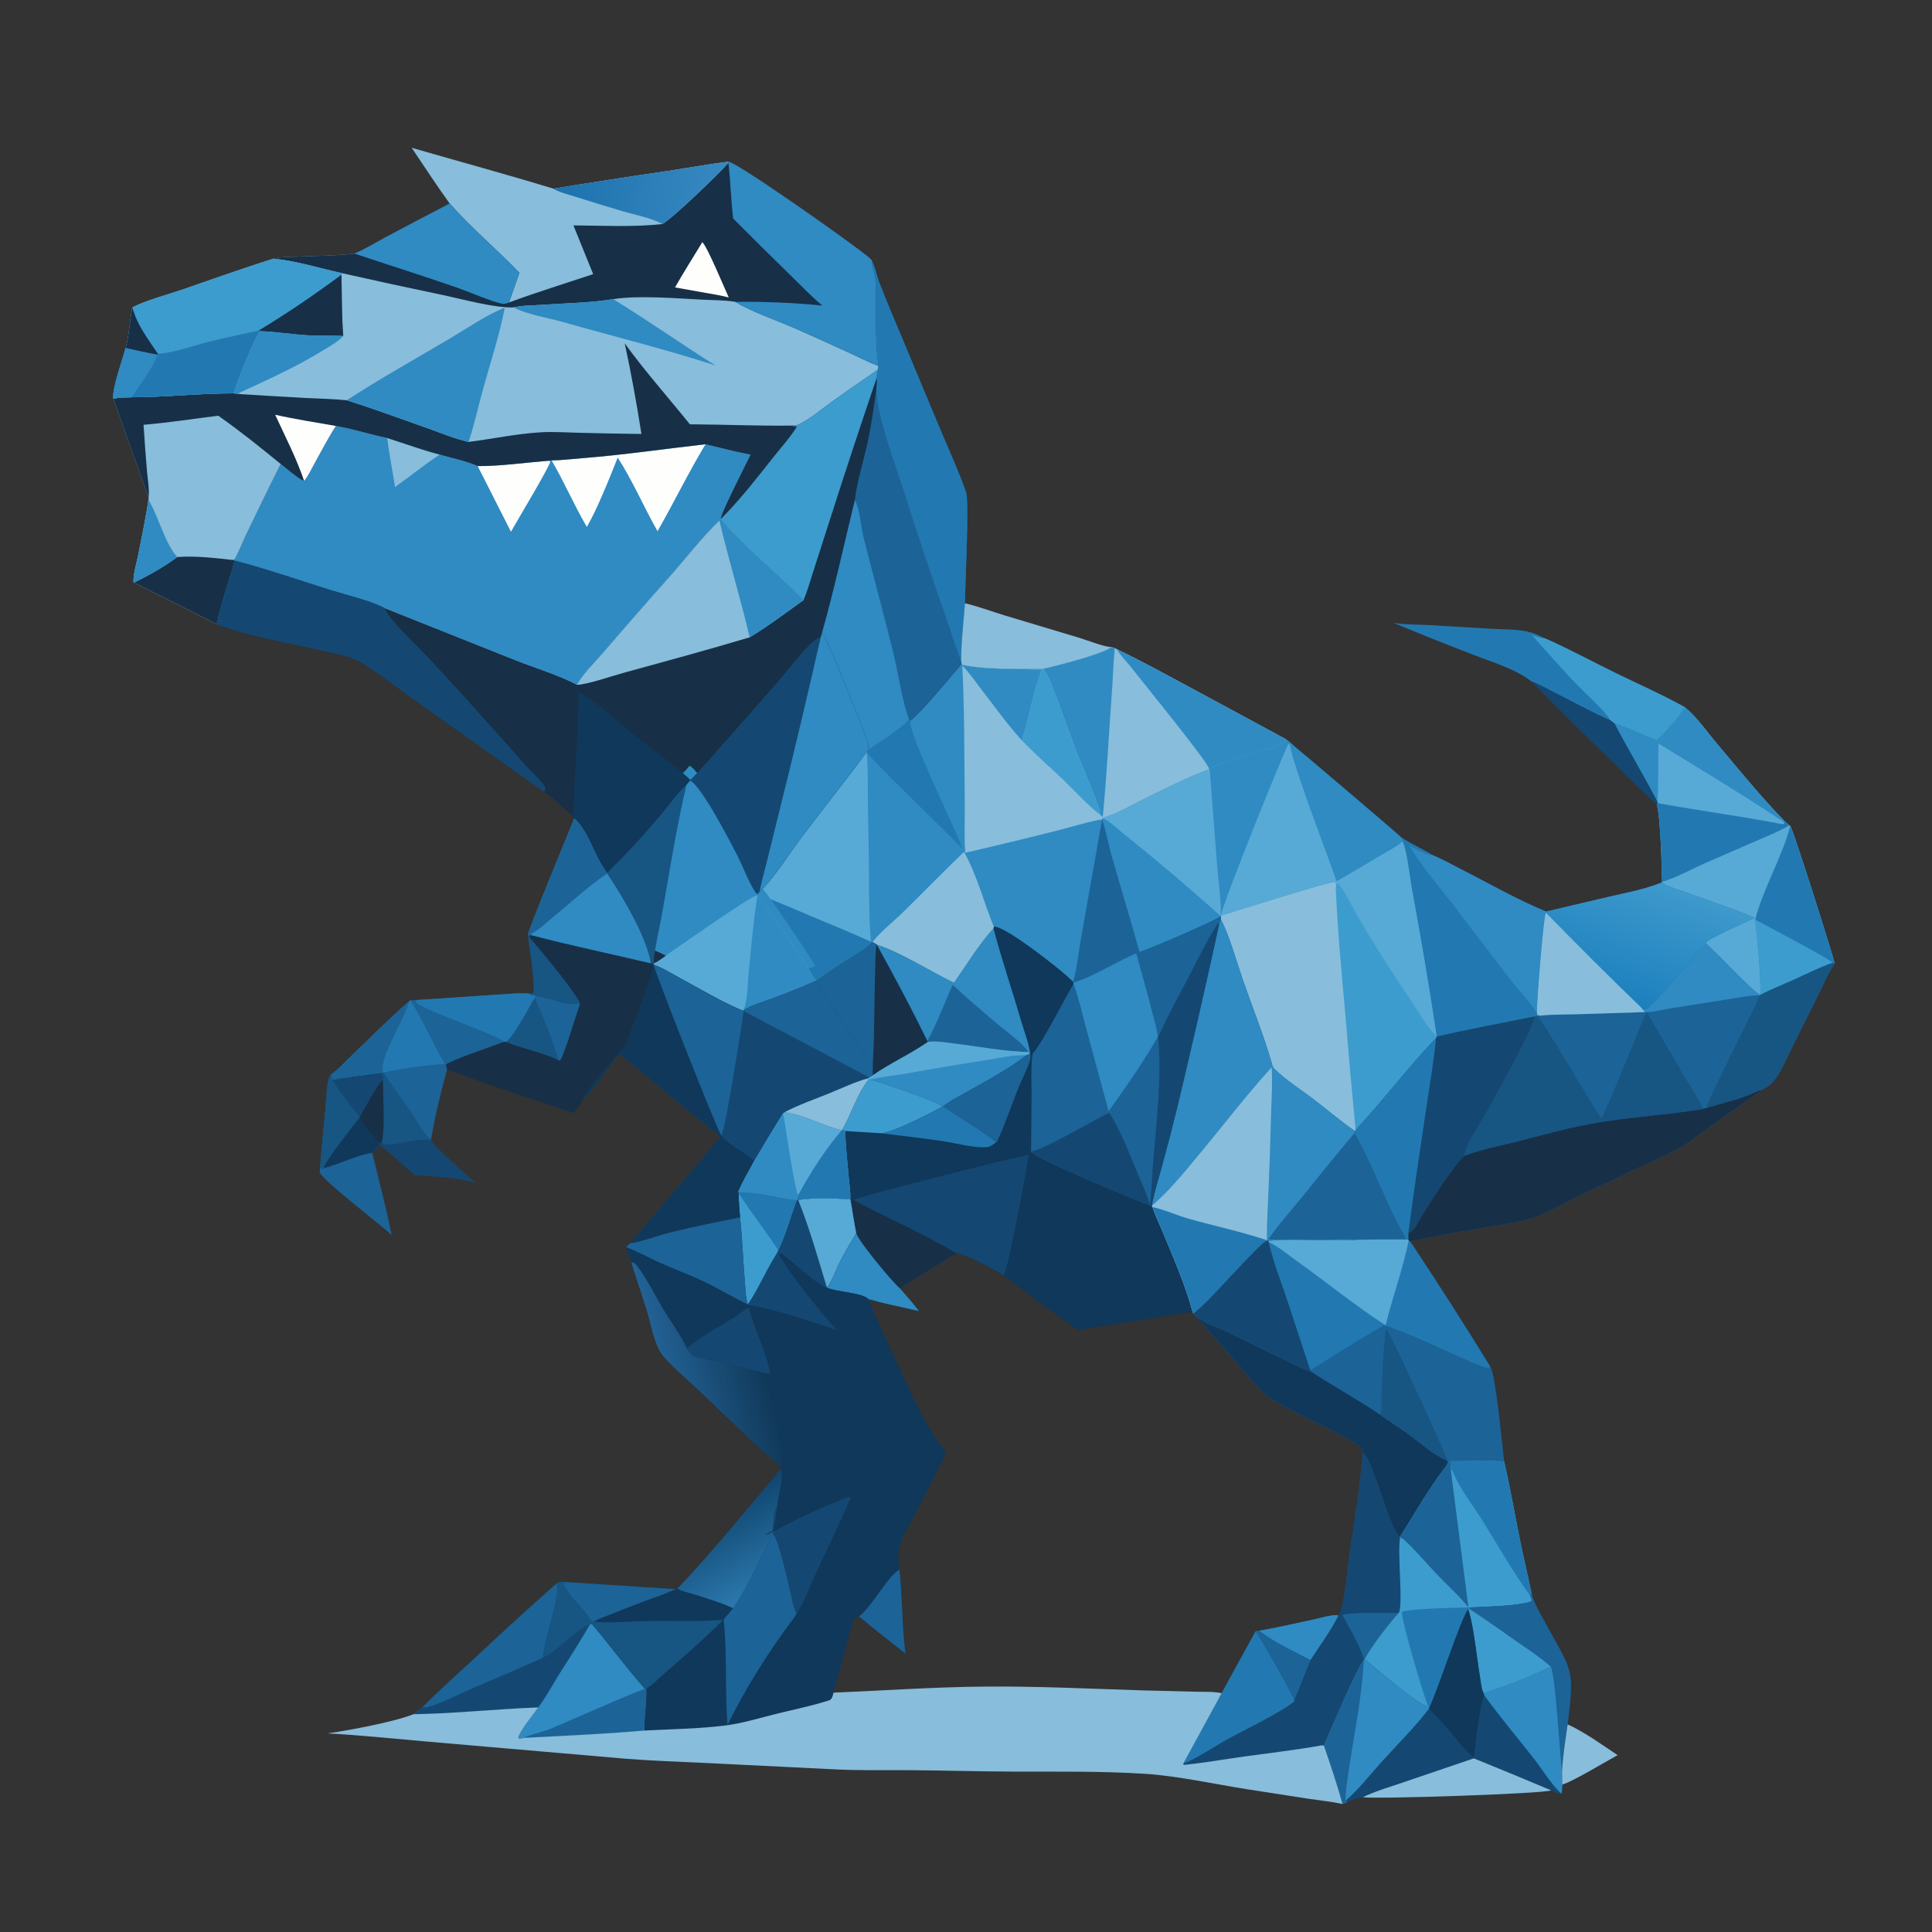 <?xml version="1.0" encoding="UTF-8" standalone="no"?>
<!DOCTYPE svg PUBLIC "-//W3C//DTD SVG 1.1//EN" "http://www.w3.org/Graphics/SVG/1.1/DTD/svg11.dtd">
<svg width="100%" height="100%" viewBox="0 0 1024 1024" version="1.1" xmlns="http://www.w3.org/2000/svg" xmlns:xlink="http://www.w3.org/1999/xlink" xml:space="preserve" xmlns:serif="http://www.serif.com/" style="fill-rule:evenodd;clip-rule:evenodd;stroke-linejoin:round;stroke-miterlimit:2;">
    <rect x="0" y="0" width="1024" height="1024" fill="#333333" stroke="none"/>
    <path d="M218.265,78.374C243.25,85.604 268.435,92.421 293.298,100.02C313.531,96.715 333.79,93.576 354.074,90.602C364.674,88.994 375.264,87.079 385.895,85.713C389.947,85.449 453.135,130.08 460.297,136.305C460.888,136.818 461.63,137.415 462.063,138.068C463.922,141.693 464.658,146.041 466.124,149.884C469.666,159.171 473.649,168.323 477.469,177.5L498.714,228.392C503.235,239.136 508.16,249.801 512.008,260.805C513.839,266.041 511.496,310.217 511.452,319.74C510.708,329.88 509.378,340.375 509.427,350.523L509.698,351.876L509.903,352.363C520.576,354.581 532.43,354.469 543.327,354.575C546.53,354.483 549.718,354.413 552.922,354.486C559.636,352.967 584.583,346.71 589.044,342.94L590.895,343.524L592.163,344.205C605.493,350.583 618.483,357.784 631.504,364.77L681.446,391.746C683.142,392.827 684.51,393.94 685.922,395.372C691.107,399.619 742.43,443.161 743.097,444.169C748.253,447.541 753.949,449.909 759.087,453.199C764.148,455.235 769.048,458.044 773.917,460.512C788.823,468.071 803.91,476.786 819.344,483.135L819.315,483.701C818.118,485.464 814.39,531.362 814.587,536.978L815.008,538.072L816.385,538.323L815.1,538.526C814.559,538.584 813.531,538.619 813.023,538.774C795.861,542.324 778.558,545.426 761.498,549.428L761.135,550.171C746.199,565.795 733.204,583.115 718.516,598.914L718.34,599.569L717.899,600.534C728.047,618.433 734.717,638.712 745.14,656.38C741.043,656.406 736.77,656.189 732.73,656.922L720.632,657.069C710.84,658.229 677.152,656.107 672.402,657.917L671.765,657.526C667.689,658.231 640.064,691.232 632.549,696.15L632.178,695.547C626.648,695.341 619.834,697.259 614.26,698.136L571.375,704.871C558.005,695.691 545.042,685.679 532.012,676.014C528.539,673.529 510.24,663.834 506.865,664.177C497.053,670.642 486.799,676.4 476.962,682.818C480.444,686.747 483.915,690.778 487.132,694.927L467.946,690.593C465.366,689.984 462.826,689.047 460.222,688.588C457.504,685.164 442.983,684.764 438.267,682.481C441.089,678.917 443.039,672.955 445.151,668.823C447.807,663.627 450.891,658.6 453.827,653.555C452.778,648.585 452.085,643.486 451.226,638.474L450.683,635.612C450.852,631.893 450.167,627.697 449.838,623.97C449.116,615.812 448.235,607.635 447.921,599.449L446.389,598.857C451.313,590.374 454.312,579.698 460.47,572.133L459.695,571.652L460.628,570.988C461.296,570.712 461.893,570.256 462.5,569.865C471.783,563.387 482.242,558.711 491.567,552.289L491.467,551.763C483.008,534.564 473.89,517.37 464.585,500.615C464.001,500.114 463.08,499.745 462.396,499.369L462.109,499.564C457.89,503.92 451.452,507.167 446.358,510.437C441.73,513.407 437.276,516.555 432.827,519.783L432.427,519.855C424.711,523.27 416.893,526.432 408.972,529.342C404.151,531.156 398.514,532.59 394.165,535.367L394.14,535.848C384.686,532.317 368.986,523.087 359.744,518.087C355.503,515.792 351.095,512.957 346.517,511.429L346.438,511.167L344.988,510.38C342.722,496.371 329.753,474.686 321.838,462.932L321.738,462.587C314.925,453.945 312.587,441.471 304.408,433.721L303.355,432.521C298.452,427.975 293.68,423.296 288.113,419.56L217.496,369.545C210.974,364.921 194.492,351.956 187.809,349.356C182.361,347.236 176.15,346.146 170.453,344.816C153.8,340.928 129.979,336.942 114.903,330.885C100.303,323.438 85.664,316.069 70.986,308.777L70.755,308.482C70.645,304.044 72.349,298.815 73.218,294.391C75.145,284.592 77.224,274.794 78.695,264.914L78.753,263.564C72.427,246.222 66.218,228.838 60.125,211.412C59.21,206.283 65.062,190.451 66.618,184.409C68.513,177.391 68.786,170.066 70.09,162.931C78.003,158.952 87.778,156.526 96.208,153.631C112.405,148.07 128.598,142.227 144.937,137.111C148.946,136.107 153.471,136.214 157.588,136.022C167.594,135.554 177.899,135.632 187.833,134.399C193.516,132.153 199.098,128.569 204.525,125.693C215.778,119.693 227.066,113.761 238.391,107.897C231.431,98.242 224.911,88.247 218.265,78.374Z" style="fill:rgb(23,48,71);fill-rule:nonzero;"/>
    <path d="M218.265,78.374C243.25,85.604 268.435,92.421 293.298,100.02C313.531,96.715 333.79,93.576 354.074,90.602C364.674,88.994 375.264,87.079 385.895,85.713C389.947,85.449 453.135,130.08 460.297,136.305C460.888,136.818 461.63,137.415 462.063,138.068C462.152,140.197 462.653,142.128 463.277,144.161C464.597,148.465 464.044,154.582 464.142,159.138C464.39,170.582 464.033,182.718 465.663,194.035C465.592,194.684 465.564,195.308 465.36,195.931C457.094,201.528 448.904,207.234 440.789,213.048C435.201,217.057 429.431,222.086 423.244,225.018C421.901,225.655 420.265,225.575 418.81,225.576L422.07,225.925L422.315,226.35C418.796,231.929 414.151,237.066 410.036,242.248C401.145,253.443 392.38,264.823 382.256,274.95L382,275.01L381.29,275.923C372.03,284.806 363.839,295.537 355.311,305.182C343.278,318.687 331.372,332.303 319.594,346.032C315.172,351.19 309.006,356.995 305.819,362.951C297.247,358.197 283.353,353.91 273.784,350.135L203.725,322.208C196.889,318.44 183.097,315.172 175.123,312.674C158.294,307.401 141.482,301.5 124.411,297.088C121.326,308.266 117.314,319.564 114.903,330.885C100.303,323.438 85.664,316.069 70.986,308.777L70.755,308.482C70.645,304.044 72.349,298.815 73.218,294.391C75.145,284.592 77.224,274.794 78.695,264.914L78.753,263.564C72.427,246.222 66.218,228.838 60.125,211.412C59.21,206.283 65.062,190.451 66.618,184.409C68.513,177.391 68.786,170.066 70.09,162.931C78.003,158.952 87.778,156.526 96.208,153.631C112.405,148.07 128.598,142.227 144.937,137.111C148.946,136.107 153.471,136.214 157.588,136.022C167.594,135.554 177.899,135.632 187.833,134.399C193.516,132.153 199.098,128.569 204.525,125.693C215.778,119.693 227.066,113.761 238.391,107.897C231.431,98.242 224.911,88.247 218.265,78.374Z" style="fill:rgb(136,189,219);fill-rule:nonzero;"/>
    <path d="M178.012,225.768C187.197,227.363 196.129,230.244 205.245,232.157C214.456,235.092 223.735,238.515 233.08,240.945C239.588,242.823 246.99,244.318 253.185,247.031C264.451,247.16 278.635,245.169 290.098,244.259C290.766,244.012 291.659,244.075 292.373,244.037C297.804,243.945 303.362,243.251 308.788,242.826C330.609,241.119 352.177,237.889 373.923,235.468C381.856,237.363 389.787,239.468 397.802,240.979C395.835,245.038 381.647,272.748 382,275.01L381.29,275.923C372.03,284.806 363.839,295.537 355.311,305.182C343.278,318.687 331.372,332.303 319.594,346.032C315.172,351.19 309.006,356.995 305.819,362.951C297.247,358.197 283.353,353.91 273.784,350.135L203.725,322.208C196.889,318.44 183.097,315.172 175.123,312.674C158.294,307.401 141.482,301.5 124.411,297.088L123.098,296.765C123.341,296.726 123.574,296.637 123.808,296.56C124.558,296.312 124.541,296.066 124.891,295.398C126.987,291.403 128.66,287.072 130.622,282.991C136.557,270.576 142.599,258.213 148.749,245.904C151.168,247.719 158.563,254.307 161.186,254.867C163.273,252.481 164.835,248.938 166.391,246.161C170.212,239.341 173.768,232.336 178.012,225.768Z" style="fill:rgb(47,139,194);fill-rule:nonzero;"/>
    <path d="M292.373,244.037C297.804,243.945 303.362,243.251 308.788,242.826C330.609,241.119 352.177,237.889 373.923,235.468C364.883,250.483 357.205,266.32 348.508,281.543C341.238,268.773 335.34,254.817 327.387,242.509C323.147,253.263 316.709,269.412 311.046,279.299C304.322,267.817 299.07,255.492 292.373,244.037Z" style="fill:rgb(254,254,253);fill-rule:nonzero;"/>
    <path d="M290.098,244.259L291.689,244.489C291.8,246.56 273.827,276.392 270.818,281.826L253.185,247.031C264.451,247.16 278.635,245.169 290.098,244.259Z" style="fill:rgb(254,254,253);fill-rule:nonzero;"/>
    <path d="M205.245,232.157C214.456,235.092 223.735,238.515 233.08,240.945C224.929,246.253 217.325,252.531 209.357,258.13C208.084,249.46 206.282,240.861 205.245,232.157Z" style="fill:rgb(136,189,219);fill-rule:nonzero;"/>
    <path d="M218.265,78.374C243.25,85.604 268.435,92.421 293.298,100.02C313.531,96.715 333.79,93.576 354.074,90.602C364.674,88.994 375.264,87.079 385.895,85.713C389.947,85.449 453.135,130.08 460.297,136.305C460.888,136.818 461.63,137.415 462.063,138.068C462.152,140.197 462.653,142.128 463.277,144.161C464.597,148.465 464.044,154.582 464.142,159.138C464.39,170.582 464.033,182.718 465.663,194.035C460.118,191.857 454.763,189.104 449.349,186.613C440.048,182.369 430.726,178.172 421.383,174.023C412.414,170.052 397.562,164.965 389.85,160.003C384.193,159.028 378.022,159.13 372.279,158.833C358.772,158.134 337.981,156.435 325.044,158.552C312.324,160.62 298.818,160.733 285.956,161.637C281.639,161.941 276.528,161.868 272.356,162.917C262.515,163.376 245.193,158.584 235.134,156.46C217.148,152.719 199.194,148.827 181.273,144.785C169.364,142.169 157.056,138.275 144.937,137.111C148.946,136.107 153.471,136.214 157.588,136.022C167.594,135.554 177.899,135.632 187.833,134.399C193.516,132.153 199.098,128.569 204.525,125.693C215.778,119.693 227.066,113.761 238.391,107.897C231.431,98.242 224.911,88.247 218.265,78.374Z" style="fill:rgb(23,48,71);fill-rule:nonzero;"/>
    <path d="M218.265,78.374C243.25,85.604 268.435,92.421 293.298,100.02C313.531,96.715 333.79,93.576 354.074,90.602C364.674,88.994 375.264,87.079 385.895,85.713L386.122,86.257C381.347,91.815 356.755,115.545 351.042,118.749C335.787,120.461 319.303,119.572 303.933,119.464L314.395,145.295C299.522,150.251 284.438,154.888 269.74,160.331C271.676,155.099 273.447,149.796 275.281,144.528C263.233,132.139 249.839,120.862 238.391,107.897C231.431,98.242 224.911,88.247 218.265,78.374Z" style="fill:rgb(136,189,219);fill-rule:nonzero;"/>
    <path d="M293.298,100.02C313.531,96.715 333.79,93.576 354.074,90.602C364.674,88.994 375.264,87.079 385.895,85.713L386.122,86.257C381.347,91.815 356.755,115.545 351.042,118.749C345.482,115.54 336.266,113.785 329.908,111.919C321.552,109.456 313.224,106.899 304.925,104.249C301.176,103.061 296.654,102.052 293.298,100.02Z" style="fill:url(#_Linear1);fill-rule:nonzero;"/>
    <path d="M385.895,85.713C389.947,85.449 453.135,130.08 460.297,136.305C460.888,136.818 461.63,137.415 462.063,138.068C462.152,140.197 462.653,142.128 463.277,144.161C464.597,148.465 464.044,154.582 464.142,159.138C464.39,170.582 464.033,182.718 465.663,194.035C460.118,191.857 454.763,189.104 449.349,186.613C440.048,182.369 430.726,178.172 421.383,174.023C412.414,170.052 397.562,164.965 389.85,160.003C403.729,159.764 422.049,160.495 435.897,161.981C430.231,157.325 425.093,151.86 419.832,146.744C409.338,136.519 398.925,126.211 388.593,115.822C387.435,106.004 387.155,96.089 386.122,86.257L385.895,85.713Z" style="fill:rgb(47,139,194);fill-rule:nonzero;"/>
    <path d="M238.391,107.897C249.839,120.862 263.233,132.139 275.281,144.528C273.447,149.796 271.676,155.099 269.74,160.331C268.417,160.93 267.299,161.194 265.866,160.913C260.458,159.854 248.195,154.51 242.264,152.456C224.21,146.203 205.957,140.452 187.833,134.399C193.516,132.153 199.098,128.569 204.525,125.693C215.778,119.693 227.066,113.761 238.391,107.897Z" style="fill:rgb(47,139,194);fill-rule:nonzero;"/>
    <path d="M372.254,128.337C375.18,131.349 383.967,152.753 386.25,157.645C382.079,156.597 377.857,155.893 373.621,155.162L357.785,152.341C362.363,144.224 367.429,136.315 372.254,128.337Z" style="fill:rgb(254,254,253);fill-rule:nonzero;"/>
    <path d="M331.105,181.958C341.794,196.724 354.205,210.679 365.657,224.894C383.371,224.965 401.098,225.811 418.81,225.576L422.07,225.925L422.315,226.35C418.796,231.929 414.151,237.066 410.036,242.248C401.145,253.443 392.38,264.823 382.256,274.95L382,275.01C381.647,272.748 395.835,245.038 397.802,240.979C389.787,239.468 381.856,237.363 373.923,235.468C352.177,237.889 330.609,241.119 308.788,242.826C303.362,243.251 297.804,243.945 292.373,244.037C291.659,244.075 290.766,244.012 290.098,244.259C278.635,245.169 264.451,247.16 253.185,247.031C246.99,244.318 239.588,242.823 233.08,240.945C223.735,238.515 214.456,235.092 205.245,232.157C196.129,230.244 187.197,227.363 178.012,225.768C173.768,232.336 170.212,239.341 166.391,246.161C164.835,248.938 163.273,252.481 161.186,254.867C158.563,254.307 151.168,247.719 148.749,245.904C142.599,258.213 136.557,270.576 130.622,282.991C128.66,287.072 126.987,291.403 124.891,295.398C124.541,296.066 124.558,296.312 123.808,296.56C123.574,296.637 123.341,296.726 123.098,296.765L124.411,297.088C121.326,308.266 117.314,319.564 114.903,330.885C100.303,323.438 85.664,316.069 70.986,308.777L70.755,308.482C70.645,304.044 72.349,298.815 73.218,294.391C75.145,284.592 77.224,274.794 78.695,264.914L78.753,263.564C72.427,246.222 66.218,228.838 60.125,211.412C62.874,210.486 66.776,210.733 69.72,210.575C87.752,210.526 105.737,208.454 123.779,208.49L126.916,208.854C138.603,209.605 150.293,210.298 161.986,210.931C169.205,211.309 176.562,211.408 183.744,212.143C198.127,216.651 212.379,221.928 226.591,226.961C233.714,229.484 240.989,232.548 248.35,234.223C261.111,232.643 273.954,229.84 286.783,229.116C293.373,228.744 300.076,229.21 306.672,229.373C317.769,229.68 328.868,229.891 339.969,230.006C337.459,214.013 334.563,197.772 331.105,181.958Z" style="fill:rgb(23,48,71);fill-rule:nonzero;"/>
    <path d="M76.08,225.147C89.272,224.052 102.532,221.969 115.677,220.329C126.972,228.244 138.071,237.17 148.749,245.904C142.599,258.213 136.557,270.576 130.622,282.991C128.66,287.072 126.987,291.403 124.891,295.398C124.541,296.066 124.558,296.312 123.808,296.56C123.574,296.637 123.341,296.726 123.098,296.765L124.411,297.088C121.326,308.266 117.314,319.564 114.903,330.885C100.303,323.438 85.664,316.069 70.986,308.777L70.755,308.482C70.645,304.044 72.349,298.815 73.218,294.391C75.145,284.592 77.224,274.794 78.695,264.914L78.753,263.564C79.266,259.388 78.278,254.229 77.933,250.002C77.225,241.724 76.608,233.439 76.08,225.147Z" style="fill:rgb(136,189,219);fill-rule:nonzero;"/>
    <path d="M93.934,295.244C103.317,294.519 113.742,295.733 123.098,296.765L124.411,297.088C121.326,308.266 117.314,319.564 114.903,330.885C100.303,323.438 85.664,316.069 70.986,308.777C78.695,305.101 87.081,300.373 93.934,295.244Z" style="fill:rgb(23,48,71);fill-rule:nonzero;"/>
    <path d="M78.695,264.914C84.059,273.74 87.242,287.734 93.934,295.244C87.081,300.373 78.695,305.101 70.986,308.777L70.755,308.482C70.645,304.044 72.349,298.815 73.218,294.391C75.145,284.592 77.224,274.794 78.695,264.914Z" style="fill:rgb(47,139,194);fill-rule:nonzero;"/>
    <path d="M145.853,219.831C156.461,222.221 167.303,223.88 178.012,225.768C173.768,232.336 170.212,239.341 166.391,246.161C164.835,248.938 163.273,252.481 161.186,254.867C157.079,242.739 151.178,231.446 145.853,219.831Z" style="fill:rgb(254,254,253);fill-rule:nonzero;"/>
    <path d="M70.09,162.931C78.003,158.952 87.778,156.526 96.208,153.631C112.405,148.07 128.598,142.227 144.937,137.111C157.056,138.275 169.364,142.169 181.273,144.785L180.975,145.618C181.239,156.37 181.072,167.343 181.941,178.052C175.482,177.736 168.988,178.099 162.525,177.67C154.291,177.123 146.087,175.794 137.839,175.513C135.2,178.102 125.004,203.989 123.779,208.49C105.737,208.454 87.752,210.526 69.72,210.575C66.776,210.733 62.874,210.486 60.125,211.412C59.21,206.283 65.062,190.451 66.618,184.409C68.513,177.391 68.786,170.066 70.09,162.931Z" style="fill:rgb(60,156,206);fill-rule:nonzero;"/>
    <path d="M83.728,187.57C92.553,186.872 102.104,183.335 110.742,181.14C119.515,178.911 128.322,177.195 137.13,175.181L137.839,175.513C135.2,178.102 125.004,203.989 123.779,208.49C105.737,208.454 87.752,210.526 69.72,210.575C66.776,210.733 62.874,210.486 60.125,211.412C59.21,206.283 65.062,190.451 66.618,184.409C72.267,185.672 77.907,186.987 83.612,187.98L83.728,187.57Z" style="fill:rgb(34,121,177);fill-rule:nonzero;"/>
    <path d="M60.125,211.412C59.21,206.283 65.062,190.451 66.618,184.409C72.267,185.672 77.907,186.987 83.612,187.98C80.499,195.823 74.445,203.591 69.72,210.575C66.776,210.733 62.874,210.486 60.125,211.412Z" style="fill:rgb(47,139,194);fill-rule:nonzero;"/>
    <path d="M180.975,145.618C181.239,156.37 181.072,167.343 181.941,178.052C175.482,177.736 168.988,178.099 162.525,177.67C154.291,177.123 146.087,175.794 137.839,175.513L137.13,175.181C152.34,165.983 166.686,156.193 180.975,145.618Z" style="fill:rgb(23,48,71);fill-rule:nonzero;"/>
    <path d="M70.09,162.931L71.224,166.222C73.751,173.626 79.385,181.064 83.728,187.57L83.612,187.98C77.907,186.987 72.267,185.672 66.618,184.409C68.513,177.391 68.786,170.066 70.09,162.931Z" style="fill:rgb(23,48,71);fill-rule:nonzero;"/>
    <path d="M183.744,212.143C201.532,200.676 220.14,190.208 238.38,179.462C245.743,175.123 259.828,165.652 267.512,163.207C264.766,177.498 260.067,191.806 256.136,205.82C253.52,215.149 251.438,225.078 248.35,234.223C240.989,232.548 233.714,229.484 226.591,226.961C212.379,221.928 198.127,216.651 183.744,212.143Z" style="fill:rgb(47,139,194);fill-rule:nonzero;"/>
    <path d="M272.356,162.917C276.528,161.868 281.639,161.941 285.956,161.637C298.818,160.733 312.324,160.62 325.044,158.552C343.336,169.814 360.973,182.23 379.172,193.68C352.486,185.036 324.932,178.23 297.94,170.571C290.785,168.54 278.15,166.397 272.356,162.917Z" style="fill:rgb(47,139,194);fill-rule:nonzero;"/>
    <path d="M137.839,175.513C146.087,175.794 154.291,177.123 162.525,177.67C168.988,178.099 175.482,177.736 181.941,178.052C179.076,181.21 174.867,183.472 171.25,185.69C156.408,194.797 142.253,201.06 126.592,208.319L126.916,208.854L123.779,208.49C125.004,203.989 135.2,178.102 137.839,175.513Z" style="fill:rgb(47,139,194);fill-rule:nonzero;"/>
    <path d="M681.446,391.746C683.142,392.827 684.51,393.94 685.922,395.372C691.107,399.619 742.43,443.161 743.097,444.169C748.253,447.541 753.949,449.909 759.087,453.199C764.148,455.235 769.048,458.044 773.917,460.512C788.823,468.071 803.91,476.786 819.344,483.135L819.315,483.701C818.118,485.464 814.39,531.362 814.587,536.978L815.008,538.072L816.385,538.323L815.1,538.526C814.559,538.584 813.531,538.619 813.023,538.774C795.861,542.324 778.558,545.426 761.498,549.428L761.135,550.171C746.199,565.795 733.204,583.115 718.516,598.914L718.34,599.569L717.899,600.534C728.047,618.433 734.717,638.712 745.14,656.38C741.043,656.406 736.77,656.189 732.73,656.922L720.632,657.069C710.84,658.229 677.152,656.107 672.402,657.917L671.765,657.526C667.689,658.231 640.064,691.232 632.549,696.15L632.178,695.547C626.648,695.341 619.834,697.259 614.26,698.136L571.375,704.871C558.005,695.691 545.042,685.679 532.012,676.014C528.539,673.529 510.24,663.834 506.865,664.177C497.053,670.642 486.799,676.4 476.962,682.818C480.444,686.747 483.915,690.778 487.132,694.927L467.946,690.593C465.366,689.984 462.826,689.047 460.222,688.588C457.504,685.164 442.983,684.764 438.267,682.481C441.089,678.917 443.039,672.955 445.151,668.823C447.807,663.627 450.891,658.6 453.827,653.555C452.778,648.585 452.085,643.486 451.226,638.474L450.683,635.612C450.852,631.893 450.167,627.697 449.838,623.97C449.116,615.812 448.235,607.635 447.921,599.449L446.389,598.857C451.313,590.374 454.312,579.698 460.47,572.133L459.695,571.652L460.628,570.988C461.296,570.712 461.893,570.256 462.5,569.865C471.783,563.387 482.242,558.711 491.567,552.289L491.467,551.763C483.008,534.564 473.89,517.37 464.585,500.615C477.515,504.708 493.002,514.815 505.659,520.839C512.292,511.346 518.743,500.611 526.529,492.081L526.728,491.143C531.255,490.577 550.253,505.065 554.641,508.471C559.456,512.209 564.405,516.078 568.761,520.343C570.678,514.83 571.757,504.01 572.909,497.679L584.164,434.243L584.516,433.717L584.764,433.381C591.514,431.557 598.157,427.556 604.43,424.456C616.365,418.559 628.502,412.303 640.976,407.662L641.281,408.927C641.364,408.541 641.339,408.114 641.531,407.769C643.166,404.841 675.835,396.874 681.261,393.241L681.446,391.746Z" style="fill:rgb(16,56,90);fill-rule:nonzero;"/>
    <path d="M681.446,391.746C683.142,392.827 684.51,393.94 685.922,395.372C691.107,399.619 742.43,443.161 743.097,444.169C748.253,447.541 753.949,449.909 759.087,453.199C764.148,455.235 769.048,458.044 773.917,460.512C788.823,468.071 803.91,476.786 819.344,483.135L819.315,483.701C818.118,485.464 814.39,531.362 814.587,536.978L815.008,538.072L816.385,538.323L815.1,538.526C814.559,538.584 813.531,538.619 813.023,538.774C795.861,542.324 778.558,545.426 761.498,549.428L761.135,550.171C746.199,565.795 733.204,583.115 718.516,598.914L718.34,599.569C718.185,599.48 718.023,599.403 717.876,599.302C710.375,594.112 703.189,587.928 695.901,582.389C689.346,577.407 681.639,572.537 675.797,566.831C674.661,565.722 674.407,565.145 674.097,563.594C669.794,548.74 663.877,534.082 658.79,519.459C655.698,510.573 651.305,494.928 647.133,487.472L646.23,489.585L645.446,489.469C640.04,497.777 635.616,507.06 631.007,515.847C625.168,526.978 619.056,538.107 613.83,549.538L613.672,549.533C613.324,545.585 611.878,541.263 610.925,537.402C608.255,526.586 605.147,515.995 602.218,505.265C592.626,509.264 577.988,518.485 568.978,520.69L568.761,520.343C570.678,514.83 571.757,504.01 572.909,497.679L584.164,434.243L584.516,433.717L584.764,433.381C591.514,431.557 598.157,427.556 604.43,424.456C616.365,418.559 628.502,412.303 640.976,407.662L641.281,408.927C641.364,408.541 641.339,408.114 641.531,407.769C643.166,404.841 675.835,396.874 681.261,393.241L681.446,391.746Z" style="fill:rgb(47,139,194);fill-rule:nonzero;"/>
    <path d="M647.245,485.266C653.069,483.479 705.545,466.773 707.804,467.403L708.198,468.827L708.751,468.052C711.222,469.186 716.497,480.034 718.165,482.978C727.978,500.297 738.802,516.726 749.852,533.269C752.38,537.053 758.135,546.624 761.438,549.089L761.498,549.428L761.135,550.171C746.199,565.795 733.204,583.115 718.516,598.914L718.34,599.569C718.185,599.48 718.023,599.403 717.876,599.302C710.375,594.112 703.189,587.928 695.901,582.389C689.346,577.407 681.639,572.537 675.797,566.831C674.661,565.722 674.407,565.145 674.097,563.594C669.794,548.74 663.877,534.082 658.79,519.459C655.698,510.573 651.305,494.928 647.133,487.472L647.081,485.475L647.245,485.266Z" style="fill:rgb(136,189,219);fill-rule:nonzero;"/>
    <path d="M708.198,468.827L708.751,468.052C711.222,469.186 716.497,480.034 718.165,482.978C727.978,500.297 738.802,516.726 749.852,533.269C752.38,537.053 758.135,546.624 761.438,549.089L761.498,549.428L761.135,550.171C746.199,565.795 733.204,583.115 718.516,598.914C716.602,579.159 714.836,559.39 713.219,539.608C711.195,516.949 709.018,494.161 708.005,471.432L708.198,468.827Z" style="fill:rgb(60,156,206);fill-rule:nonzero;"/>
    <path d="M743.097,444.169C748.253,447.541 753.949,449.909 759.087,453.199C764.148,455.235 769.048,458.044 773.917,460.512C788.823,468.071 803.91,476.786 819.344,483.135L819.315,483.701C818.118,485.464 814.39,531.362 814.587,536.978L815.008,538.072L816.385,538.323L815.1,538.526C814.559,538.584 813.531,538.619 813.023,538.774C795.861,542.324 778.558,545.426 761.498,549.428L761.438,549.089C757.513,523.03 753.145,497.045 748.333,471.134C747.038,464.006 745.977,452.3 743.464,445.907C743.206,445.486 743.178,444.663 743.097,444.169Z" style="fill:rgb(34,121,177);fill-rule:nonzero;"/>
    <path d="M814.587,536.978C810.784,530.625 805.015,525.06 800.496,519.177L769.408,478.52C761.686,468.584 753.198,458.809 746.805,447.94C748.829,449.446 755.982,453.096 758.485,453.237C758.686,453.249 758.886,453.212 759.087,453.199C764.148,455.235 769.048,458.044 773.917,460.512C788.823,468.071 803.91,476.786 819.344,483.135L819.315,483.701C818.118,485.464 814.39,531.362 814.587,536.978Z" style="fill:rgb(47,139,194);fill-rule:nonzero;"/>
    <path d="M647.245,485.266C647.248,485.12 647.242,484.974 647.255,484.828C647.715,479.64 681.522,395.508 683.022,394.134L683.546,394.644C685.35,402.706 688.12,410.435 690.773,418.247C696.35,434.665 702.693,450.768 708.419,467.108C716.109,462.725 723.738,458.239 731.305,453.648C735.227,451.295 740.06,448.921 743.464,445.907C745.977,452.3 747.038,464.006 748.333,471.134C753.145,497.045 757.513,523.03 761.438,549.089C758.135,546.624 752.38,537.053 749.852,533.269C738.802,516.726 727.978,500.297 718.165,482.978C716.497,480.034 711.222,469.186 708.751,468.052L708.198,468.827L707.804,467.403C705.545,466.773 653.069,483.479 647.245,485.266Z" style="fill:rgb(87,170,213);fill-rule:nonzero;"/>
    <path d="M584.164,434.243C586.288,440.736 587.541,447.843 589.442,454.479C594.226,471.178 599.32,487.798 603.934,504.543C610.068,502.519 642.425,488.761 647.081,485.475L647.133,487.472L646.23,489.585L645.446,489.469C640.04,497.777 635.616,507.06 631.007,515.847C625.168,526.978 619.056,538.107 613.83,549.538L613.672,549.533C613.324,545.585 611.878,541.263 610.925,537.402C608.255,526.586 605.147,515.995 602.218,505.265C592.626,509.264 577.988,518.485 568.978,520.69L568.761,520.343C570.678,514.83 571.757,504.01 572.909,497.679L584.164,434.243Z" style="fill:rgb(28,99,151);fill-rule:nonzero;"/>
    <path d="M640.976,407.662L641.281,408.927L644.981,457.399C645.75,466.677 647.19,476.335 647.09,485.617C630.289,470.547 613.078,455.959 595.459,441.853C592.268,439.327 588.205,435.213 584.516,433.717L584.764,433.381C591.514,431.557 598.157,427.556 604.43,424.456C616.365,418.559 628.502,412.303 640.976,407.662Z" style="fill:rgb(87,170,213);fill-rule:nonzero;"/>
    <path d="M647.133,487.472C651.305,494.928 655.698,510.573 658.79,519.459C663.877,534.082 669.794,548.74 674.097,563.594C674.407,565.145 674.661,565.722 675.797,566.831C681.639,572.537 689.346,577.407 695.901,582.389C703.189,587.928 710.375,594.112 717.876,599.302C718.023,599.403 718.185,599.48 718.34,599.569L717.899,600.534C728.047,618.433 734.717,638.712 745.14,656.38C741.043,656.406 736.77,656.189 732.73,656.922L720.632,657.069C710.84,658.229 677.152,656.107 672.402,657.917L671.765,657.526C667.689,658.231 640.064,691.232 632.549,696.15L632.178,695.547C628.431,681.479 622.178,667.254 616.636,653.786C614.721,649.133 612.382,644.543 610.814,639.765L610.513,639.382L610.509,639.047C611.626,632.287 613.869,625.48 615.659,618.852C618.584,608.175 621.369,597.461 624.014,586.712C631.739,554.409 639.145,522.034 646.23,489.585L647.133,487.472Z" style="fill:rgb(47,139,194);fill-rule:nonzero;"/>
    <path d="M673.977,565.697C674.547,573.696 673.936,581.869 673.716,589.881C673.371,603.55 672.915,617.216 672.346,630.878C671.997,639.661 671.355,648.541 671.501,657.325L671.765,657.526C667.689,658.231 640.064,691.232 632.549,696.15L632.178,695.547C628.431,681.479 622.178,667.254 616.636,653.786C614.721,649.133 612.382,644.543 610.814,639.765L610.513,639.382L610.509,639.047C619.406,631.563 627.083,622.036 634.514,613.131C647.639,597.398 660.22,580.863 673.977,565.697Z" style="fill:rgb(136,189,219);fill-rule:nonzero;"/>
    <path d="M610.814,639.765C617.337,641.12 623.591,644.154 630.033,645.958C643.793,649.812 657.938,652.831 671.501,657.325L671.765,657.526C667.689,658.231 640.064,691.232 632.549,696.15L632.178,695.547C628.431,681.479 622.178,667.254 616.636,653.786C614.721,649.133 612.382,644.543 610.814,639.765Z" style="fill:rgb(34,121,177);fill-rule:nonzero;"/>
    <path d="M717.899,600.534C728.047,618.433 734.717,638.712 745.14,656.38C741.043,656.406 736.77,656.189 732.73,656.922L720.632,657.069C715.746,656.701 710.665,656.983 705.759,656.996C694.588,657.027 683.388,657.244 672.222,656.914C677.257,649.428 683.629,642.461 689.322,635.443C698.721,623.704 708.247,612.067 717.899,600.534Z" style="fill:rgb(28,99,151);fill-rule:nonzero;"/>
    <path d="M613.83,549.538C619.056,538.107 625.168,526.978 631.007,515.847C635.616,507.06 640.04,497.777 645.446,489.469L646.23,489.585C639.145,522.034 631.739,554.409 624.014,586.712C621.369,597.461 618.584,608.175 615.659,618.852C613.869,625.48 611.626,632.287 610.509,639.047L610.513,639.382C600.67,635.49 551.861,615.494 546.282,610.5L546.472,610.219C546.614,600.028 546.703,589.837 546.739,579.645C546.749,572.749 546.247,565.171 547.345,558.35C551.783,554.123 564.474,528.865 568.999,521.487L568.978,520.69C577.988,518.485 592.626,509.264 602.218,505.265C605.147,515.995 608.255,526.586 610.925,537.402C611.878,541.263 613.324,545.585 613.672,549.533L613.83,549.538Z" style="fill:rgb(28,99,151);fill-rule:nonzero;"/>
    <path d="M613.83,549.538C619.056,538.107 625.168,526.978 631.007,515.847C635.616,507.06 640.04,497.777 645.446,489.469L646.23,489.585C639.145,522.034 631.739,554.409 624.014,586.712C621.369,597.461 618.584,608.175 615.659,618.852C613.869,625.48 611.626,632.287 610.509,639.047L610.513,639.382C600.67,635.49 551.861,615.494 546.282,610.5L546.472,610.219C551.388,610.38 581.58,592.72 587.919,589.746C594.074,599.351 598.252,610.68 602.642,621.175C605.031,626.884 607.865,632.596 609.407,638.603C610.502,630.786 610.605,622.573 611.269,614.681C613.064,593.357 615.818,570.874 613.83,549.538Z" style="fill:rgb(20,72,114);fill-rule:nonzero;"/>
    <path d="M602.218,505.265C605.147,515.995 608.255,526.586 610.925,537.402C611.878,541.263 613.324,545.585 613.672,549.533C605.845,563.154 596.736,576.233 587.587,588.988L575.807,545.404C573.658,537.433 571.81,529.249 568.999,521.487L568.978,520.69C577.988,518.485 592.626,509.264 602.218,505.265Z" style="fill:rgb(47,139,194);fill-rule:nonzero;"/>
    <path d="M452.597,636.008C454.682,634.183 535.401,614.015 545.212,612.027C544.215,619.769 534.647,670.937 532.012,676.014C528.539,673.529 510.24,663.834 506.865,664.177C497.053,670.642 486.799,676.4 476.962,682.818C480.444,686.747 483.915,690.778 487.132,694.927L467.946,690.593C465.366,689.984 462.826,689.047 460.222,688.588C457.504,685.164 442.983,684.764 438.267,682.481C441.089,678.917 443.039,672.955 445.151,668.823C447.807,663.627 450.891,658.6 453.827,653.555C452.778,648.585 452.085,643.486 451.226,638.474L451.436,636.517L452.597,636.008Z" style="fill:rgb(20,72,114);fill-rule:nonzero;"/>
    <path d="M451.226,638.474L451.436,636.517L452.597,636.008C461.968,641.434 472.167,645.82 481.821,650.766C487.986,653.924 494.211,657.099 500.303,660.392C502.511,661.586 504.601,663.118 506.865,664.177C497.053,670.642 486.799,676.4 476.962,682.818C480.444,686.747 483.915,690.778 487.132,694.927L467.946,690.593C465.366,689.984 462.826,689.047 460.222,688.588C457.504,685.164 442.983,684.764 438.267,682.481C441.089,678.917 443.039,672.955 445.151,668.823C447.807,663.627 450.891,658.6 453.827,653.555C452.778,648.585 452.085,643.486 451.226,638.474Z" style="fill:rgb(23,48,71);fill-rule:nonzero;"/>
    <path d="M453.827,653.555C454.512,657.251 473.327,680.05 476.962,682.818C480.444,686.747 483.915,690.778 487.132,694.927L467.946,690.593C465.366,689.984 462.826,689.047 460.222,688.588C457.504,685.164 442.983,684.764 438.267,682.481C441.089,678.917 443.039,672.955 445.151,668.823C447.807,663.627 450.891,658.6 453.827,653.555Z" style="fill:rgb(47,139,194);fill-rule:nonzero;"/>
    <path d="M505.659,520.839C512.292,511.346 518.743,500.611 526.529,492.081C530.934,508.6 536.484,524.89 541.283,541.316C542.873,546.755 545.366,553.013 546.037,558.626L545.691,558.583L545.03,557.536C533.625,557.561 518.145,554.58 506.414,553.192C501.678,552.631 496.281,551.564 491.567,552.289L491.467,551.763C483.008,534.564 473.89,517.37 464.585,500.615C477.515,504.708 493.002,514.815 505.659,520.839Z" style="fill:rgb(47,139,194);fill-rule:nonzero;"/>
    <path d="M504.969,521.964C512.537,529.147 520.584,535.909 528.536,542.663C533.47,546.853 541.51,552.294 545.03,557.536C533.625,557.561 518.145,554.58 506.414,553.192C501.678,552.631 496.281,551.564 491.567,552.289L491.467,551.763C496.737,542.375 500.514,531.784 504.969,521.964Z" style="fill:rgb(28,99,151);fill-rule:nonzero;"/>
    <path d="M491.567,552.289C496.281,551.564 501.678,552.631 506.414,553.192C518.145,554.58 533.625,557.561 545.03,557.536L545.691,558.583L544.048,559.315C534.659,566.555 523.73,572.38 513.449,578.235C509.053,580.738 503.82,583.217 499.868,586.359L499.596,586.422C497.707,584.222 465.759,573.161 461.088,572.099L460.47,572.133L459.695,571.652L460.628,570.988C461.296,570.712 461.893,570.256 462.5,569.865C471.783,563.387 482.242,558.711 491.567,552.289Z" style="fill:rgb(47,139,194);fill-rule:nonzero;"/>
    <path d="M491.567,552.289C496.281,551.564 501.678,552.631 506.414,553.192C518.145,554.58 533.625,557.561 545.03,557.536L545.691,558.583L544.048,559.315C537.248,558.926 529.319,560.843 522.599,561.897C509.007,563.992 495.445,566.266 481.913,568.721C475.034,569.95 467.902,570.694 461.088,572.099L460.47,572.133L459.695,571.652L460.628,570.988C461.296,570.712 461.893,570.256 462.5,569.865C471.783,563.387 482.242,558.711 491.567,552.289Z" style="fill:rgb(87,170,213);fill-rule:nonzero;"/>
    <path d="M545.691,558.583L546.037,558.626L546.225,558.928C546.212,560.157 546.121,561.355 545.746,562.534C544.162,567.506 541.499,572.295 539.556,577.152C535.816,586.5 532.635,596.165 528.376,605.289L527.895,605.422C524.694,602.028 505.359,590.253 499.868,586.359C503.82,583.217 509.053,580.738 513.449,578.235C523.73,572.38 534.659,566.555 544.048,559.315L545.691,558.583Z" style="fill:rgb(28,99,151);fill-rule:nonzero;"/>
    <path d="M460.47,572.133L461.088,572.099C465.759,573.161 497.707,584.222 499.596,586.422C493.312,589.991 472.974,600.441 466.821,600.626C460.519,600.304 454.223,599.802 447.921,599.449L446.389,598.857C451.313,590.374 454.312,579.698 460.47,572.133Z" style="fill:rgb(60,156,206);fill-rule:nonzero;"/>
    <path d="M499.868,586.359C505.359,590.253 524.694,602.028 527.895,605.422C527.66,605.617 527.428,605.815 527.19,606.006C525.972,606.987 524.634,607.883 523.032,607.996C515.552,608.524 506.686,605.831 499.196,604.739C488.443,603.172 477.606,601.965 466.821,600.626C472.974,600.441 493.312,589.991 499.596,586.422L499.868,586.359Z" style="fill:rgb(34,121,177);fill-rule:nonzero;"/>
    <path d="M589.044,342.94L590.895,343.524L592.163,344.205C605.493,350.583 618.483,357.784 631.504,364.77L681.446,391.746L681.261,393.241C675.835,396.874 643.166,404.841 641.531,407.769C641.339,408.114 641.364,408.541 641.281,408.927L640.976,407.662C628.502,412.303 616.365,418.559 604.43,424.456C598.157,427.556 591.514,431.557 584.764,433.381L584.516,433.717L584.164,434.243L572.909,497.679C571.757,504.01 570.678,514.83 568.761,520.343C564.405,516.078 559.456,512.209 554.641,508.471C550.253,505.065 531.255,490.577 526.728,491.143L526.529,492.081C518.743,500.611 512.292,511.346 505.659,520.839C493.002,514.815 477.515,504.708 464.585,500.615C464.001,500.114 463.08,499.745 462.396,499.369L462.109,499.564C457.89,503.92 451.452,507.167 446.358,510.437C441.73,513.407 437.276,516.555 432.827,519.783L432.427,519.855C429.028,514.054 405.632,478.869 401.387,475.035L401.256,474.505L402.6,474.515L401.731,473.814L402.645,472.567C408.844,467.379 419.608,450.713 425.168,443.326C436.476,428.301 448.313,413.722 459.378,398.505L460.313,397.407C464.197,394.881 480.58,384.235 481.809,381.086L482.46,382.009C489.358,376.541 503.292,359.205 509.698,351.876L509.903,352.363C520.576,354.581 532.43,354.469 543.327,354.575C546.53,354.483 549.718,354.413 552.922,354.486C559.636,352.967 584.583,346.71 589.044,342.94Z" style="fill:rgb(47,139,194);fill-rule:nonzero;"/>
    <path d="M589.044,342.94L590.895,343.524L592.163,344.205C605.493,350.583 618.483,357.784 631.504,364.77L681.446,391.746L681.261,393.241C675.835,396.874 643.166,404.841 641.531,407.769C641.339,408.114 641.364,408.541 641.281,408.927L640.976,407.662C628.502,412.303 616.365,418.559 604.43,424.456C598.157,427.556 591.514,431.557 584.764,433.381L584.516,433.717L584.164,434.243C575.988,435.684 567.693,438.369 559.619,440.405C543.656,444.436 527.652,448.292 511.605,451.975C510.952,443.186 511.435,434.144 511.331,425.318C511.047,401.222 511.251,376.923 510.03,352.857L509.903,352.363C520.576,354.581 532.43,354.469 543.327,354.575C546.53,354.483 549.718,354.413 552.922,354.486C559.636,352.967 584.583,346.71 589.044,342.94Z" style="fill:rgb(136,189,219);fill-rule:nonzero;"/>
    <path d="M592.163,344.205C605.493,350.583 618.483,357.784 631.504,364.77L681.446,391.746L681.261,393.241C675.835,396.874 643.166,404.841 641.531,407.769C641.339,408.114 641.364,408.541 641.281,408.927L640.976,407.662C639.714,403.166 605.015,360.765 599.231,353.295C597.457,351.004 593.074,346.579 592.163,344.205Z" style="fill:rgb(47,139,194);fill-rule:nonzero;"/>
    <path d="M589.044,342.94L590.895,343.524C590.067,350.525 589.983,357.666 589.469,364.704C587.807,387.444 586.682,410.318 584.487,433.006L583.411,432.069C582.967,427.434 572.825,404.344 570.441,398.136C565.529,385.349 561.28,372.257 555.942,359.638C555.138,357.737 554.191,356.116 552.922,354.486C559.636,352.967 584.583,346.71 589.044,342.94Z" style="fill:rgb(47,139,194);fill-rule:nonzero;"/>
    <path d="M543.327,354.575C546.53,354.483 549.718,354.413 552.922,354.486C554.191,356.116 555.138,357.737 555.942,359.638C561.28,372.257 565.529,385.349 570.441,398.136C572.825,404.344 582.967,427.434 583.411,432.069C576.648,426.997 570.309,419.797 564.162,413.898C556.675,406.712 548.746,399.892 541.596,392.38C545.487,380.022 547.604,367.155 551.992,354.931C549.067,354.948 546.238,354.872 543.327,354.575Z" style="fill:rgb(60,156,206);fill-rule:nonzero;"/>
    <path d="M509.903,352.363C520.576,354.581 532.43,354.469 543.327,354.575C546.238,354.872 549.067,354.948 551.992,354.931C547.604,367.155 545.487,380.022 541.596,392.38C533.659,383.681 526.669,373.764 519.445,364.461C516.452,360.605 513.558,356.235 510.03,352.857L509.903,352.363Z" style="fill:rgb(47,139,194);fill-rule:nonzero;"/>
    <path d="M459.378,398.505C460.175,407.682 459.892,417.066 459.993,426.283C460.105,436.561 460.455,446.838 460.524,457.116C460.618,471.079 460.467,485.202 461.573,499.125L462.109,499.564C457.89,503.92 451.452,507.167 446.358,510.437C441.73,513.407 437.276,516.555 432.827,519.783L432.427,519.855C429.028,514.054 405.632,478.869 401.387,475.035L401.256,474.505L402.6,474.515L401.731,473.814L402.645,472.567C408.844,467.379 419.608,450.713 425.168,443.326C436.476,428.301 448.313,413.722 459.378,398.505Z" style="fill:rgb(87,170,213);fill-rule:nonzero;"/>
    <path d="M402.6,474.515C411.998,477.784 421.17,481.913 430.341,485.773C440.773,490.163 451.285,494.407 461.573,499.125L462.109,499.564C457.89,503.92 451.452,507.167 446.358,510.437C441.73,513.407 437.276,516.555 432.827,519.783L432.427,519.855C429.028,514.054 405.632,478.869 401.387,475.035L401.256,474.505L402.6,474.515Z" style="fill:rgb(34,121,177);fill-rule:nonzero;"/>
    <path d="M462.396,499.369C466.692,493.78 473.305,488.693 478.387,483.721C489.299,473.043 499.929,462.076 510.948,451.509C517.814,463.741 521.396,478.162 526.728,491.143L526.529,492.081C518.743,500.611 512.292,511.346 505.659,520.839C493.002,514.815 477.515,504.708 464.585,500.615C464.001,500.114 463.08,499.745 462.396,499.369Z" style="fill:rgb(136,189,219);fill-rule:nonzero;"/>
    <path d="M481.809,381.086L482.46,382.009C481.447,389.229 506.272,438.655 510.236,450.08C503.021,442.137 460.936,402.235 459.378,398.505L460.313,397.407C464.197,394.881 480.58,384.235 481.809,381.086Z" style="fill:rgb(34,121,177);fill-rule:nonzero;"/>
    <path d="M462.063,138.068C463.922,141.693 464.658,146.041 466.124,149.884C469.666,159.171 473.649,168.323 477.469,177.5L498.714,228.392C503.235,239.136 508.16,249.801 512.008,260.805C513.839,266.041 511.496,310.217 511.452,319.74C510.708,329.88 509.378,340.375 509.427,350.523L509.698,351.876C503.292,359.205 489.358,376.541 482.46,382.009L481.809,381.086C480.58,384.235 464.197,394.881 460.313,397.407C460.316,395.502 460.08,393.835 459.502,392.009C458.001,387.268 438.424,338.773 436.98,337.348C436.233,336.61 436.454,336.957 435.919,336.101C435.823,335.947 435.741,335.785 435.652,335.627C442.236,312.34 447.425,288.44 453.15,264.919C453.915,256.637 457.58,244.566 459.486,236.112C461.72,226.202 463.07,216.386 464.478,206.347C464.726,204.271 464.961,202.382 464.643,200.289C464.44,199.007 465.069,197.224 465.36,195.931C465.564,195.308 465.592,194.684 465.663,194.035C464.033,182.718 464.39,170.582 464.142,159.138C464.044,154.582 464.597,148.465 463.277,144.161C462.653,142.128 462.152,140.197 462.063,138.068Z" style="fill:rgb(28,99,151);fill-rule:nonzero;"/>
    <path d="M462.063,138.068C463.922,141.693 464.658,146.041 466.124,149.884C469.666,159.171 473.649,168.323 477.469,177.5L498.714,228.392C503.235,239.136 508.16,249.801 512.008,260.805C513.839,266.041 511.496,310.217 511.452,319.74C510.708,329.88 509.378,340.375 509.427,350.523C506.668,343.381 504.438,335.977 501.904,328.747C494.161,306.653 486.814,284.6 479.707,262.295C475.123,247.908 464.758,220.647 464.478,206.347C464.726,204.271 464.961,202.382 464.643,200.289C464.44,199.007 465.069,197.224 465.36,195.931C465.564,195.308 465.592,194.684 465.663,194.035C464.033,182.718 464.39,170.582 464.142,159.138C464.044,154.582 464.597,148.465 463.277,144.161C462.653,142.128 462.152,140.197 462.063,138.068Z" style="fill:rgb(34,121,177);fill-rule:nonzero;"/>
    <path d="M453.15,264.919C455.928,270.629 456.19,278.82 457.759,285.048C463.014,305.906 468.775,326.615 473.816,347.537C475.889,356.141 478.656,373.72 481.809,381.086C480.58,384.235 464.197,394.881 460.313,397.407C460.316,395.502 460.08,393.835 459.502,392.009C458.001,387.268 438.424,338.773 436.98,337.348C436.233,336.61 436.454,336.957 435.919,336.101C435.823,335.947 435.741,335.785 435.652,335.627C442.236,312.34 447.425,288.44 453.15,264.919Z" style="fill:rgb(47,139,194);fill-rule:nonzero;"/>
    <g transform="matrix(1,0,0,1,-0.296,-7.886)">
        <path d="M365.747,413.729C371.644,416.344 387.739,447.285 391.259,454.373C394.148,460.191 396.661,467.156 400.166,472.571C400.67,473.35 400.841,473.72 401.731,473.814L402.6,474.515L401.256,474.505L401.387,475.035C405.632,478.869 429.028,514.054 432.427,519.855C424.711,523.27 416.893,526.432 408.972,529.342C404.151,531.156 398.514,532.59 394.165,535.367L394.14,535.848C384.686,532.317 368.986,523.087 359.744,518.087C355.503,515.792 351.095,512.957 346.517,511.429L346.438,511.167L344.988,510.38C342.722,496.371 329.753,474.686 321.838,462.932L321.738,462.587C330.948,454.152 342.159,441.729 350.279,432.083C354.708,426.821 358.808,420.728 363.817,416.046L365.747,413.729Z" style="fill:rgb(47,139,194);fill-rule:nonzero;"/>
    </g>
    <path d="M346.496,510.627C349.834,509.152 353.194,506.187 356.246,504.12C362.678,499.764 396.716,475.682 401.256,474.505L401.387,475.035C405.632,478.869 429.028,514.054 432.427,519.855C424.711,523.27 416.893,526.432 408.972,529.342C404.151,531.156 398.514,532.59 394.165,535.367L394.14,535.848C384.686,532.317 368.986,523.087 359.744,518.087C355.503,515.792 351.095,512.957 346.517,511.429L346.438,511.167L346.496,510.627Z" style="fill:rgb(87,170,213);fill-rule:nonzero;"/>
    <path d="M401.387,475.035C405.632,478.869 429.028,514.054 432.427,519.855C424.711,523.27 416.893,526.432 408.972,529.342C404.151,531.156 398.514,532.59 394.165,535.367C396.376,529.664 396.221,521.089 396.845,514.968C398.194,501.714 399.321,488.191 401.387,475.035Z" style="fill:rgb(47,139,194);fill-rule:nonzero;"/>
    <path d="M363.817,416.046C358.468,438.834 354.863,462.034 350.767,485.074C349.674,491.227 346.369,505.069 346.496,510.627L346.438,511.167L344.988,510.38C342.722,496.371 329.753,474.686 321.838,462.932L321.738,462.587C330.948,454.152 342.159,441.729 350.279,432.083C354.708,426.821 358.808,420.728 363.817,416.046Z" style="fill:rgb(23,85,131);fill-rule:nonzero;"/>
    <path d="M435.652,335.627C435.741,335.785 435.823,335.947 435.919,336.101C436.454,336.957 436.233,336.61 436.98,337.348C438.424,338.773 458.001,387.268 459.502,392.009C460.08,393.835 460.316,395.502 460.313,397.407L459.378,398.505C448.313,413.722 436.476,428.301 425.168,443.326C419.608,450.713 408.844,467.379 402.645,472.567L401.731,473.814C400.841,473.72 400.67,473.35 400.166,472.571C396.661,467.156 394.148,460.191 391.259,454.373C387.739,447.285 371.644,416.344 365.747,413.729L365.972,413.369C372.311,406.964 378.177,400.03 384.162,393.291C393.805,382.448 403.388,371.552 412.911,360.603C418.332,354.336 423.384,347.497 429.236,341.638C430.971,339.901 432.645,338.404 435.026,337.652L435.652,335.627Z" style="fill:rgb(20,72,114);fill-rule:nonzero;"/>
    <path d="M435.652,335.627C435.741,335.785 435.823,335.947 435.919,336.101C436.454,336.957 436.233,336.61 436.98,337.348C438.424,338.773 458.001,387.268 459.502,392.009C460.08,393.835 460.316,395.502 460.313,397.407L459.378,398.505C448.313,413.722 436.476,428.301 425.168,443.326C419.608,450.713 408.844,467.379 402.645,472.567C403.439,467.738 404.937,462.831 406.102,458.069L413.77,427.113C421.171,397.368 428.256,367.547 435.026,337.652L435.652,335.627Z" style="fill:rgb(47,139,194);fill-rule:nonzero;"/>
    <path d="M124.411,297.088C141.482,301.5 158.294,307.401 175.123,312.674C183.097,315.172 196.889,318.44 203.725,322.208C206.685,329.046 219.897,340.969 225.577,347.048C241.005,363.56 256.068,380.37 271.14,397.202C274.61,401.078 278.001,405.102 281.574,408.876C283.703,411.125 286.174,413.157 287.972,415.695C288.773,416.826 289.303,417.754 288.823,419.103L288.113,419.56L217.496,369.545C210.974,364.921 194.492,351.956 187.809,349.356C182.361,347.236 176.15,346.146 170.453,344.816C153.8,340.928 129.979,336.942 114.903,330.885C117.314,319.564 121.326,308.266 124.411,297.088Z" style="fill:rgb(20,72,114);fill-rule:nonzero;"/>
    <path d="M382,275.01L382.256,274.95C385.675,281.785 417.645,309.371 425.919,318.059C416.526,324.729 407.214,331.856 397.35,337.796C375.107,344.46 352.625,350.535 330.234,356.694C324.245,358.341 310.958,362.915 305.819,362.951C309.006,356.995 315.172,351.19 319.594,346.032C331.372,332.303 343.278,318.687 355.311,305.182C363.839,295.537 372.03,284.806 381.29,275.923L382,275.01Z" style="fill:rgb(136,189,219);fill-rule:nonzero;"/>
    <path d="M382,275.01L382.256,274.95C385.675,281.785 417.645,309.371 425.919,318.059C416.526,324.729 407.214,331.856 397.35,337.796C392.495,317.074 386.167,296.67 381.29,275.923L382,275.01Z" style="fill:rgb(47,139,194);fill-rule:nonzero;"/>
    <path d="M418.81,225.576C420.265,225.575 421.901,225.655 423.244,225.018C429.431,222.086 435.201,217.057 440.789,213.048C448.904,207.234 457.094,201.528 465.36,195.931C465.069,197.224 464.44,199.007 464.643,200.289C456.225,225.092 448.022,249.967 440.035,274.912L430.852,303.533C429.284,308.341 427.904,313.422 425.919,318.059C417.645,309.371 385.675,281.785 382.256,274.95C392.38,264.823 401.145,253.443 410.036,242.248C414.151,237.066 418.796,231.929 422.315,226.35L422.07,225.925L418.81,225.576Z" style="fill:rgb(60,156,206);fill-rule:nonzero;"/>
    <path d="M306.558,366.863C316.38,371.705 328.151,383.214 337.183,390.419C346.754,398.054 357.008,404.996 365.972,413.369L365.747,413.729L363.817,416.046C358.808,420.728 354.708,426.821 350.279,432.083C342.159,441.729 330.948,454.152 321.738,462.587C314.925,453.945 312.587,441.471 304.408,433.721L303.355,432.521C304.4,427.321 304.144,421.462 304.5,416.129C305.601,399.654 306.471,383.382 306.558,366.863Z" style="fill:rgb(16,56,90);fill-rule:nonzero;"/>
    <path d="M391.244,631.8C401.53,631.554 412.09,634.732 422.289,635.998L422.374,635.63L423.093,636.065C428.595,634.658 444.684,635.203 450.683,635.612L451.226,638.474C452.085,643.486 452.778,648.585 453.827,653.555C450.891,658.6 447.807,663.627 445.151,668.823C443.039,672.955 441.089,678.917 438.267,682.481C442.983,684.764 457.504,685.164 460.222,688.588C464.701,699.419 469.808,710.03 474.696,720.682C482.577,737.858 489.981,755.198 501.676,770.23L486.372,800.051C483.03,806.55 477.978,814.099 476.425,821.195C475.687,824.563 476.461,828.669 476.752,832.087C478.309,846.789 478.026,861.713 479.916,876.38C471.579,869.982 463.362,863.434 455.265,856.735C454.145,857.055 453.603,857.182 452.681,857.929C448.783,870.936 445.43,884.062 441.781,897.137C441.388,898.665 441.226,900.034 439.913,901.057C430.666,904.095 420.824,906.063 411.367,908.404C402.736,910.541 393.782,913.325 384.975,914.471C370.727,916.326 355.851,916.454 341.491,917.223C320.635,919.065 298.384,920.032 277.377,921.128C276.341,921.502 275.961,921.474 274.894,921.395L274.693,920.635C277.189,915.188 281.833,909.893 285.345,904.969C263.282,905.756 241.198,908.237 219.134,908.572L223.925,904.782C233.33,895.376 243.331,886.496 253.078,877.447C266.947,864.43 281.006,851.62 295.255,839.018C296.936,838.151 297.481,838.333 299.323,838.472L358.474,842.304L359.092,841.961C378.382,821.703 395.758,799.865 413.914,778.624L414.127,777.638L413.54,777.135C398.446,764.146 384.432,750.332 370.041,736.584C364.996,731.763 352.478,721.401 349.543,715.876C346.33,709.826 344.939,701.682 342.943,695.118C340.293,686.405 337.253,677.815 334.577,669.11L331.737,661.019L334.117,658.834C338.492,658.553 349.61,654.558 354.907,653.23C367.314,650.12 379.704,647.695 392.218,645.145C391.82,640.915 391.515,636.749 391.486,632.5L391.244,631.8Z" style="fill:rgb(16,56,90);fill-rule:nonzero;"/>
    <path d="M391.244,631.8C401.53,631.554 412.09,634.732 422.289,635.998L422.374,635.63L423.093,636.065C428.595,634.658 444.684,635.203 450.683,635.612L451.226,638.474C452.085,643.486 452.778,648.585 453.827,653.555C450.891,658.6 447.807,663.627 445.151,668.823C443.039,672.955 441.089,678.917 438.267,682.481C430.309,679.007 421.284,669.268 413.838,664.146L413.054,665.117C418.261,675.151 435.267,695.766 443.45,705.02C428.491,699.731 412.783,694.643 397.166,691.682L396.356,691.376C395.117,687.47 395.094,682.757 394.737,678.658C393.766,667.509 393.482,656.263 392.218,645.145C391.82,640.915 391.515,636.749 391.486,632.5L391.244,631.8Z" style="fill:rgb(20,72,114);fill-rule:nonzero;"/>
    <path d="M391.244,631.8C401.53,631.554 412.09,634.732 422.289,635.998C419.078,644.673 416.484,654.283 412.51,662.58L411.657,664.407C406.089,673.108 402.12,682.857 396.356,691.376C395.117,687.47 395.094,682.757 394.737,678.658C393.766,667.509 393.482,656.263 392.218,645.145C391.82,640.915 391.515,636.749 391.486,632.5L391.244,631.8Z" style="fill:rgb(60,156,206);fill-rule:nonzero;"/>
    <path d="M391.244,631.8C401.53,631.554 412.09,634.732 422.289,635.998C419.078,644.673 416.484,654.283 412.51,662.58C405.759,652.386 398.165,642.738 391.486,632.5L391.244,631.8Z" style="fill:rgb(34,121,177);fill-rule:nonzero;"/>
    <path d="M423.093,636.065C428.595,634.658 444.684,635.203 450.683,635.612L451.226,638.474C452.085,643.486 452.778,648.585 453.827,653.555C450.891,658.6 447.807,663.627 445.151,668.823C443.039,672.955 441.089,678.917 438.267,682.481C433.633,667.073 429.073,650.997 423.093,636.065Z" style="fill:rgb(87,170,213);fill-rule:nonzero;"/>
    <path d="M223.925,904.782C233.33,895.376 243.331,886.496 253.078,877.447C266.947,864.43 281.006,851.62 295.255,839.018C296.928,847.489 288.489,868.466 287.834,878.565C297.018,874.009 303.584,864.715 312.818,860.69C307.761,869.709 301.983,878.407 296.51,887.18C292.851,893.044 289.402,899.391 285.345,904.969C263.282,905.756 241.198,908.237 219.134,908.572L223.925,904.782Z" style="fill:rgb(28,99,151);fill-rule:nonzero;"/>
    <path d="M287.834,878.565C297.018,874.009 303.584,864.715 312.818,860.69C307.761,869.709 301.983,878.407 296.51,887.18C292.851,893.044 289.402,899.391 285.345,904.969C263.282,905.756 241.198,908.237 219.134,908.572L223.925,904.782C224.765,904.858 225.641,905.019 226.474,904.804C233.776,902.921 241.574,898.68 248.534,895.662C261.629,889.984 274.859,884.51 287.834,878.565Z" style="fill:rgb(20,72,114);fill-rule:nonzero;"/>
    <path d="M312.818,860.69L313.729,860.751C323.263,872.015 332.016,884.035 341.81,895.056L342.495,895.049C342.805,902.447 341.374,909.812 341.491,917.223C320.635,919.065 298.384,920.032 277.377,921.128C276.341,921.502 275.961,921.474 274.894,921.395L274.693,920.635C277.189,915.188 281.833,909.893 285.345,904.969C289.402,899.391 292.851,893.044 296.51,887.18C301.983,878.407 307.761,869.709 312.818,860.69Z" style="fill:rgb(47,139,194);fill-rule:nonzero;"/>
    <path d="M341.81,895.056L342.495,895.049C342.805,902.447 341.374,909.812 341.491,917.223C320.635,919.065 298.384,920.032 277.377,921.128C280.664,919.366 287.516,918.068 291.644,916.344C308.389,909.35 324.908,901.639 341.81,895.056Z" style="fill:rgb(28,99,151);fill-rule:nonzero;"/>
    <path d="M334.577,669.11C336.05,669.252 336.213,669.143 337.184,670.343C342.646,677.096 347.229,686.757 351.804,694.328C355.778,700.905 360.918,707.813 364.146,714.721C365.128,716.138 366.137,717.399 367.33,718.645C372.441,720.184 377.561,720.873 382.73,722.057C391.262,724.011 399.741,726.283 408.215,728.473C408.533,732.625 409.404,736.758 409.954,740.889L412.848,763.98C413.296,767.453 414.24,771.172 414.336,774.649C414.364,775.661 414.074,776.303 413.54,777.135C398.446,764.146 384.432,750.332 370.041,736.584C364.996,731.763 352.478,721.401 349.543,715.876C346.33,709.826 344.939,701.682 342.943,695.118C340.293,686.405 337.253,677.815 334.577,669.11Z" style="fill:url(#_Linear2);fill-rule:nonzero;"/>
    <path d="M409.717,812.569C413.224,817.733 417.384,837.166 419.086,844.233C419.957,847.851 420.321,851.976 422.27,855.177L420.896,857.321C407.595,875.18 395.395,894.267 385.589,914.283C384.167,895.695 385.484,876.85 383.547,858.312C385.289,856.402 386.898,854.387 388.526,852.38C393.533,845.912 406.164,820.612 409.717,812.569Z" style="fill:rgb(28,99,151);fill-rule:nonzero;"/>
    <path d="M295.255,839.018C296.936,838.151 297.481,838.333 299.323,838.472C299,839.701 298.796,839.957 299.439,841.127C302.972,847.556 309.44,852.773 313.323,859.143L314.721,859.47C320.36,860.447 336.891,859.28 343.464,859.165C356.625,858.935 370.12,859.602 383.226,858.581C373.237,868.697 362.216,878.235 351.464,887.547C348.78,889.872 345.57,893.349 342.495,895.049L341.81,895.056C332.016,884.035 323.263,872.015 313.729,860.751L312.818,860.69C303.584,864.715 297.018,874.009 287.834,878.565C288.489,868.466 296.928,847.489 295.255,839.018Z" style="fill:rgb(23,85,131);fill-rule:nonzero;"/>
    <path d="M413.914,778.624C415.289,784.906 412.298,791.978 411.985,798.3C409.84,800.906 410.03,807.133 409.52,810.421C409.468,810.753 409.279,811.049 409.159,811.363C409.13,811.369 409.098,811.368 409.072,811.382C407.978,811.932 406.787,812.552 406.043,813.542C407.524,813.72 408.038,812.003 409.515,812.255L409.717,812.569C406.164,820.612 393.533,845.912 388.526,852.38C382.07,849.371 374.754,847.229 367.974,845.041C365.064,844.101 361.687,843.572 359.092,841.961C378.382,821.703 395.758,799.865 413.914,778.624Z" style="fill:url(#_Linear3);fill-rule:nonzero;"/>
    <path d="M392.218,645.145C393.482,656.263 393.766,667.509 394.737,678.658C395.094,682.757 395.117,687.47 396.356,691.376C388.516,687.597 381.037,683.055 373.167,679.295C365.24,675.509 356.954,672.526 348.952,668.903C343.23,666.313 337.678,663.065 331.737,661.019L334.117,658.834C338.492,658.553 349.61,654.558 354.907,653.23C367.314,650.12 379.704,647.695 392.218,645.145Z" style="fill:rgb(28,99,151);fill-rule:nonzero;"/>
    <path d="M409.915,811.749C421.433,805.518 437.655,797.893 450,793.296L450.837,793.942C445.313,807.171 438.805,820.05 432.785,833.063C429.811,839.492 426.096,849.532 422.27,855.177C420.321,851.976 419.957,847.851 419.086,844.233C417.384,837.166 413.224,817.733 409.717,812.569L409.515,812.255C408.038,812.003 407.524,813.72 406.043,813.542C406.787,812.552 407.978,811.932 409.072,811.382C409.098,811.368 409.13,811.369 409.159,811.363C409.279,811.049 409.468,810.753 409.52,810.421C410.03,807.133 409.84,800.906 411.985,798.3C411.44,802.805 410.75,807.288 409.915,811.749Z" style="fill:rgb(20,72,114);fill-rule:nonzero;"/>
    <path d="M364.146,714.721C369.121,709.829 383.007,702.225 389.6,697.967C392.002,696.416 394.329,694.2 396.882,692.984C399.599,704.98 406.414,716.316 408.215,728.473C399.741,726.283 391.262,724.011 382.73,722.057C377.561,720.873 372.441,720.184 367.33,718.645C366.137,717.399 365.128,716.138 364.146,714.721Z" style="fill:rgb(20,72,114);fill-rule:nonzero;"/>
    <path d="M299.323,838.472L358.474,842.304C355.702,843.094 353.111,844.513 350.37,845.498C342.097,848.427 333.892,851.538 325.757,854.831C322.127,856.272 318.115,857.568 314.721,859.47L313.323,859.143C309.44,852.773 302.972,847.556 299.439,841.127C298.796,839.957 299,839.701 299.323,838.472Z" style="fill:rgb(28,99,151);fill-rule:nonzero;"/>
    <path d="M476.752,832.087C478.309,846.789 478.026,861.713 479.916,876.38C471.579,869.982 463.362,863.434 455.265,856.735C461.687,852.292 471.532,833.94 476.752,832.087Z" style="fill:rgb(28,99,151);fill-rule:nonzero;"/>
    <path d="M732.73,656.922C737.307,656.95 741.883,656.95 746.46,656.922L746.682,657.435L747.461,658.074C761.996,679.953 776.147,702.077 789.914,724.448C792.832,728.982 796.186,766.407 797.184,774.393C800.368,788.112 802.776,802.07 805.557,815.879C807.491,825.485 809.828,835.008 811.791,844.597C813.236,850.021 816.232,854.958 818.889,859.861C833.184,886.239 834.711,883.542 830.865,913.939C829.727,922.11 828.378,930.343 827.932,938.584L828.034,945.808C827.943,947.426 827.91,949.078 827.721,950.687C826.151,951.048 823.709,949.563 822.178,948.932C808.543,943.179 794.869,937.522 781.155,931.959L744.409,944.458C737.06,946.976 729.287,949.213 722.281,952.566C719.449,953.181 716.671,953.844 714.057,955.142L711.559,956.151C708.649,945.758 705.219,935.345 701.642,925.162L700.518,925.073C686.874,927.529 672.982,929.111 659.246,931.016C648.695,932.479 638.056,934.393 627.468,935.426L627.111,934.906L627.25,934.629L647.538,897.401C653.388,886.409 659.556,875.565 665.495,864.617L667.409,864.339C676.715,862.716 685.988,860.582 695.226,858.606C699.516,857.688 704.73,855.948 709.091,856.046C710.072,855.172 710.438,854.958 710.771,853.657C712.968,845.081 713.846,833.368 715.141,824.381C717.775,806.111 721.068,787.687 722.218,769.26C721.897,768.278 721.601,767.453 720.779,766.771C715.758,762.607 703.214,757.048 696.88,753.692C688.738,749.378 679.344,745.332 671.891,739.943C665.881,735.596 660.902,728.396 656.001,722.821C648.822,714.654 641.421,706.606 634.494,698.231L632.549,696.15C640.064,691.232 667.689,658.231 671.765,657.526L672.402,657.917C677.152,656.107 710.84,658.229 720.632,657.069L732.73,656.922Z" style="fill:rgb(20,72,114);fill-rule:nonzero;"/>
    <path d="M732.73,656.922C737.307,656.95 741.883,656.95 746.46,656.922L746.682,657.435L747.461,658.074C761.996,679.953 776.147,702.077 789.914,724.448C792.832,728.982 796.186,766.407 797.184,774.393C796.347,774.573 796.126,774.569 795.32,774.496C786.717,773.724 777.496,774.532 768.802,774.5C767.892,775.98 767.016,776.977 765.719,778.129C756.754,789.667 749.824,802.379 741.955,814.65C736.782,810.884 728.16,776.389 723.539,771.14C722.719,770.209 723.26,771.061 722.549,769.859C722.433,769.663 722.328,769.46 722.218,769.26C721.897,768.278 721.601,767.453 720.779,766.771C715.758,762.607 703.214,757.048 696.88,753.692C688.738,749.378 679.344,745.332 671.891,739.943C665.881,735.596 660.902,728.396 656.001,722.821C648.822,714.654 641.421,706.606 634.494,698.231L632.549,696.15C640.064,691.232 667.689,658.231 671.765,657.526L672.402,657.917C677.152,656.107 710.84,658.229 720.632,657.069L732.73,656.922Z" style="fill:rgb(28,99,151);fill-rule:nonzero;"/>
    <path d="M732.73,656.922C737.307,656.95 741.883,656.95 746.46,656.922L746.682,657.435L747.461,658.074C761.996,679.953 776.147,702.077 789.914,724.448C788.896,725.017 789.076,725.182 787.851,724.86C783.033,723.595 778.215,721.103 773.629,719.129C761.54,713.927 745.545,706 733.485,702.368C724.738,707.511 716.054,712.76 707.435,718.115C703.147,720.756 698.876,723.734 694.456,726.122L694.382,726.658C689.866,725.511 685.582,722.968 681.365,721.009C670.555,715.986 660.045,710.599 649.334,705.397C645.682,703.623 640.467,702.172 637.267,699.826C636.621,699.353 636.05,698.978 635.324,698.626L634.494,698.231L632.549,696.15C640.064,691.232 667.689,658.231 671.765,657.526L672.402,657.917C677.152,656.107 710.84,658.229 720.632,657.069L732.73,656.922Z" style="fill:rgb(34,121,177);fill-rule:nonzero;"/>
    <path d="M671.765,657.526L672.402,657.917L672.477,658.372C674.622,668.309 678.654,678.417 681.903,688.06L694.456,726.122L694.382,726.658C689.866,725.511 685.582,722.968 681.365,721.009C670.555,715.986 660.045,710.599 649.334,705.397C645.682,703.623 640.467,702.172 637.267,699.826C636.621,699.353 636.05,698.978 635.324,698.626L634.494,698.231L632.549,696.15C640.064,691.232 667.689,658.231 671.765,657.526Z" style="fill:rgb(20,72,114);fill-rule:nonzero;"/>
    <path d="M732.73,656.922C737.307,656.95 741.883,656.95 746.46,656.922L746.682,657.435C743.478,672.653 738.152,687.336 734.387,702.411C718.175,691.988 703.182,679.649 687.486,668.482C682.868,665.197 677.625,660.706 672.477,658.372L672.402,657.917C677.152,656.107 710.84,658.229 720.632,657.069L732.73,656.922Z" style="fill:rgb(87,170,213);fill-rule:nonzero;"/>
    <path d="M634.494,698.231L635.324,698.626C636.05,698.978 636.621,699.353 637.267,699.826C640.467,702.172 645.682,703.623 649.334,705.397C660.045,710.599 670.555,715.986 681.365,721.009C685.582,722.968 689.866,725.511 694.382,726.658C706.549,734.731 719.461,741.673 731.524,749.878C736.024,753.221 740.858,756.071 745.408,759.344C752.138,764.185 759.657,771.205 767.346,774.348C767.243,775.784 766.423,776.913 765.719,778.129C756.754,789.667 749.824,802.379 741.955,814.65C736.782,810.884 728.16,776.389 723.539,771.14C722.719,770.209 723.26,771.061 722.549,769.859C722.433,769.663 722.328,769.46 722.218,769.26C721.897,768.278 721.601,767.453 720.779,766.771C715.758,762.607 703.214,757.048 696.88,753.692C688.738,749.378 679.344,745.332 671.891,739.943C665.881,735.596 660.902,728.396 656.001,722.821C648.822,714.654 641.421,706.606 634.494,698.231Z" style="fill:rgb(16,56,90);fill-rule:nonzero;"/>
    <path d="M731.524,749.878C731.599,749.649 731.679,749.42 731.75,749.189C732.589,746.434 732.123,742.212 732.232,739.293C732.46,733.203 733.458,707.743 734.831,704.233C739.745,713.316 743.901,722.704 748.276,732.045C754.854,746.088 761.441,759.985 767.346,774.348C759.657,771.205 752.138,764.185 745.408,759.344C740.858,756.071 736.024,753.221 731.524,749.878Z" style="fill:rgb(23,85,131);fill-rule:nonzero;"/>
    <path d="M722.218,769.26C722.328,769.46 722.433,769.663 722.549,769.859C723.26,771.061 722.719,770.209 723.539,771.14C728.16,776.389 736.782,810.884 741.955,814.65L742.094,814.919C740.493,822.83 743.851,850.746 741.383,854.827C736.304,860.405 726.609,872.788 723.303,879.422L723.003,879.514L722.875,879.837C719.669,882.98 704.803,918.05 701.642,925.162L700.518,925.073C686.874,927.529 672.982,929.111 659.246,931.016C648.695,932.479 638.056,934.393 627.468,935.426L627.111,934.906L627.25,934.629L647.538,897.401C653.388,886.409 659.556,875.565 665.495,864.617L667.409,864.339C676.715,862.716 685.988,860.582 695.226,858.606C699.516,857.688 704.73,855.948 709.091,856.046C710.072,855.172 710.438,854.958 710.771,853.657C712.968,845.081 713.846,833.368 715.141,824.381C717.775,806.111 721.068,787.687 722.218,769.26Z" style="fill:rgb(20,72,114);fill-rule:nonzero;"/>
    <path d="M709.091,856.046L709.132,856.648C705.097,864.657 699.422,872.294 694.526,879.805C691.568,886.82 688.903,893.967 685.927,900.964L686.022,901.841C676.945,908.723 660.195,916.476 649.765,922.266C644.249,925.327 632.469,933.153 627.25,934.629L647.538,897.401C653.388,886.409 659.556,875.565 665.495,864.617L667.409,864.339C676.715,862.716 685.988,860.582 695.226,858.606C699.516,857.688 704.73,855.948 709.091,856.046Z" style="fill:rgb(34,121,177);fill-rule:nonzero;"/>
    <path d="M709.091,856.046L709.132,856.648C705.097,864.657 699.422,872.294 694.526,879.805C685.535,875.097 675.447,870.542 667.409,864.339C676.715,862.716 685.988,860.582 695.226,858.606C699.516,857.688 704.73,855.948 709.091,856.046Z" style="fill:rgb(47,139,194);fill-rule:nonzero;"/>
    <path d="M665.495,864.617L667.409,864.339C675.447,870.542 685.535,875.097 694.526,879.805C691.568,886.82 688.903,893.967 685.927,900.964C680.204,889.364 672.176,875.796 665.495,864.617Z" style="fill:rgb(28,99,151);fill-rule:nonzero;"/>
    <path d="M711.415,855.882C721.068,854.203 731.567,855.151 741.383,854.827C736.304,860.405 726.609,872.788 723.303,879.422L723.003,879.514L722.666,878.651C720.147,871.124 715.26,862.862 711.415,855.882Z" style="fill:rgb(28,99,151);fill-rule:nonzero;"/>
    <path d="M797.184,774.393C800.368,788.112 802.776,802.07 805.557,815.879C807.491,825.485 809.828,835.008 811.791,844.597L810.906,845.521C811.408,846.725 812.101,847.556 811.674,848.827C802.881,851.438 788.48,851.445 779.125,851.983L779.522,853.25L778.176,852.927C774.479,857.14 761.956,896.064 757.566,905.076L756.914,904.399C752.589,904.689 728.498,883.507 723.303,879.422C726.609,872.788 736.304,860.405 741.383,854.827C743.851,850.746 740.493,822.83 742.094,814.919L741.955,814.65C749.824,802.379 756.754,789.667 765.719,778.129C767.016,776.977 767.892,775.98 768.802,774.5C777.496,774.532 786.717,773.724 795.32,774.496C796.126,774.569 796.347,774.573 797.184,774.393Z" style="fill:rgb(60,156,206);fill-rule:nonzero;"/>
    <path d="M765.719,778.129C767.016,776.977 767.892,775.98 768.802,774.5C768.915,775.814 768.86,776.872 768.682,778.165L768.914,778.722L778.276,851.938C773.53,845.89 767.333,840.439 761.996,834.856C756.324,828.923 750.886,822.317 744.873,816.762C744.018,815.973 743.275,815.138 742.094,814.919L741.955,814.65C749.824,802.379 756.754,789.667 765.719,778.129Z" style="fill:rgb(28,99,151);fill-rule:nonzero;"/>
    <path d="M797.184,774.393C800.368,788.112 802.776,802.07 805.557,815.879C807.491,825.485 809.828,835.008 811.791,844.597L810.906,845.521C801.7,832.999 794.086,819.26 785.847,806.101C780.765,797.984 774.161,789.672 770.414,780.911C769.984,779.907 769.855,779.356 768.914,778.722L768.682,778.165C768.86,776.872 768.915,775.814 768.802,774.5C777.496,774.532 786.717,773.724 795.32,774.496C796.126,774.569 796.347,774.573 797.184,774.393Z" style="fill:rgb(34,121,177);fill-rule:nonzero;"/>
    <path d="M756.914,904.399C753.958,896.838 743.6,861.679 742.927,854.512C744.845,852.598 774.489,851.984 779.125,851.983L779.522,853.25L778.176,852.927C774.479,857.14 761.956,896.064 757.566,905.076L756.914,904.399Z" style="fill:rgb(34,121,177);fill-rule:nonzero;"/>
    <path d="M810.906,845.521L811.791,844.597C813.236,850.021 816.232,854.958 818.889,859.861C833.184,886.239 834.711,883.542 830.865,913.939C829.727,922.11 828.378,930.343 827.932,938.584L828.034,945.808C827.943,947.426 827.91,949.078 827.721,950.687C823.626,947.674 817.034,937.242 813.399,932.587C804.497,921.189 795.052,910.073 786.595,898.347L786.313,897.401C785.1,895.018 784.857,891.331 784.402,888.668C782.81,879.368 780.954,860.743 778.176,852.927L779.522,853.25L779.125,851.983C788.48,851.445 802.881,851.438 811.674,848.827C812.101,847.556 811.408,846.725 810.906,845.521Z" style="fill:rgb(28,99,151);fill-rule:nonzero;"/>
    <path d="M821.928,883.332C824.52,887.729 826.696,930.957 827.932,938.584L828.034,945.808C827.943,947.426 827.91,949.078 827.721,950.687C823.626,947.674 817.034,937.242 813.399,932.587C804.497,921.189 795.052,910.073 786.595,898.347L786.313,897.401C798.205,893.614 810.698,888.786 821.928,883.332Z" style="fill:rgb(47,139,194);fill-rule:nonzero;"/>
    <path d="M779.522,853.25C787.641,858.475 795.498,864.163 803.407,869.704C809.611,874.05 816.267,878.294 821.928,883.332C810.698,888.786 798.205,893.614 786.313,897.401C785.1,895.018 784.857,891.331 784.402,888.668C782.81,879.368 780.954,860.743 778.176,852.927L779.522,853.25Z" style="fill:rgb(60,156,206);fill-rule:nonzero;"/>
    <path d="M723.003,879.514L723.303,879.422C728.498,883.507 752.589,904.689 756.914,904.399L757.566,905.076L757.419,905.661C749.626,915.685 740.309,924.978 731.774,934.398C725.904,940.875 719.918,948.749 713.254,954.31L714.057,955.142L711.559,956.151C708.649,945.758 705.219,935.345 701.642,925.162C704.803,918.05 719.669,882.98 722.875,879.837L723.003,879.514Z" style="fill:rgb(47,139,194);fill-rule:nonzero;"/>
    <path d="M701.642,925.162C704.803,918.05 719.669,882.98 722.875,879.837C722.408,888.533 721.261,897.351 720.058,905.979C719.047,913.225 712.307,950.462 713.254,954.31L714.057,955.142L711.559,956.151C708.649,945.758 705.219,935.345 701.642,925.162Z" style="fill:rgb(28,99,151);fill-rule:nonzero;"/>
    <path d="M757.566,905.076C761.956,896.064 774.479,857.14 778.176,852.927C780.954,860.743 782.81,879.368 784.402,888.668C784.857,891.331 785.1,895.018 786.313,897.401L786.595,898.347C784.561,902.653 781.684,925.748 781.297,931.641C776.203,927.527 772.487,922.414 768.256,917.478C764.788,913.431 761.094,909.523 757.419,905.661L757.566,905.076Z" style="fill:rgb(16,56,90);fill-rule:nonzero;"/>
    <path d="M892.95,374.792C899.284,379.89 904.707,387.844 909.972,394.088C921.734,408.037 933.384,422.435 946.123,435.508L948.399,437.437L948.891,437.693C950.791,440.703 972.496,509.497 972.402,510.737C969.069,515.582 966.615,521.509 963.987,526.779L948.893,557.102C946.269,562.374 943.873,568.374 940.13,572.931C938.468,574.955 936.154,576.373 933.899,577.648C924.554,584.387 915.161,591.057 905.72,597.658C900.733,601.204 895.744,605.284 890.476,608.351C884.707,611.708 878.316,614.348 872.276,617.205L839.079,632.893C829.858,637.282 819.945,643.43 810.152,646.218C803.764,648.036 796.865,648.895 790.323,650.064C776.057,652.615 761.592,654.861 747.461,658.074L746.682,657.435L746.46,656.922L746.437,653.715C747.318,653.167 748.348,652.604 749.054,651.827C750.957,649.732 752.431,646.188 753.998,643.708C758.321,636.863 770.622,617.278 776.095,612.657C777.077,605.711 783.012,597.974 786.396,591.867C790.295,584.831 814.071,543.032 813.023,538.774C813.531,538.619 814.559,538.584 815.1,538.526L816.385,538.323L815.008,538.072L814.587,536.978C814.39,531.362 818.118,485.464 819.315,483.701L819.344,483.135L852.874,475.253C862.124,473.092 871.736,471.397 880.538,467.793L880.942,467.412C880.767,459.356 880.108,432.799 878.146,426.41L878.556,425.682L878.451,424.904C871.24,410.872 862.989,397.456 855.757,383.478C862.036,385.066 871.245,389.828 878.022,392.291C882.617,388.21 890.024,380.16 892.95,374.792Z" style="fill:rgb(28,99,151);fill-rule:nonzero;"/>
    <path d="M892.95,374.792C899.284,379.89 904.707,387.844 909.972,394.088C921.734,408.037 933.384,422.435 946.123,435.508L948.399,437.437L948.891,437.693C950.791,440.703 972.496,509.497 972.402,510.737L971.378,510.288C964.286,512.745 957.365,516.28 950.515,519.367C944.73,521.973 938.538,524.352 932.969,527.36C929.375,526.043 910.25,505.246 904.636,500.505L904.127,499.604C905.899,497.254 926.032,488.355 929.964,486.504C918.962,481.735 907.421,477.976 896.14,473.913C891.074,472.088 885.191,470.489 880.538,467.793L880.942,467.412C880.767,459.356 880.108,432.799 878.146,426.41L878.556,425.682L878.451,424.904C871.24,410.872 862.989,397.456 855.757,383.478C862.036,385.066 871.245,389.828 878.022,392.291C882.617,388.21 890.024,380.16 892.95,374.792Z" style="fill:rgb(87,170,213);fill-rule:nonzero;"/>
    <path d="M892.95,374.792C899.284,379.89 904.707,387.844 909.972,394.088C921.734,408.037 933.384,422.435 946.123,435.508L945.587,435.788L945.807,436.609C944.829,436.857 945.084,436.92 944.257,436.761C922.44,432.572 900.409,429.676 878.556,425.682L878.451,424.904C871.24,410.872 862.989,397.456 855.757,383.478C862.036,385.066 871.245,389.828 878.022,392.291C882.617,388.21 890.024,380.16 892.95,374.792Z" style="fill:rgb(47,139,194);fill-rule:nonzero;"/>
    <path d="M879.048,394.085C901.309,407.802 923.891,421.259 945.587,435.788L945.807,436.609C944.829,436.857 945.084,436.92 944.257,436.761C922.44,432.572 900.409,429.676 878.556,425.682L878.451,424.904C879.218,414.626 878.688,404.369 879.048,394.085Z" style="fill:rgb(87,170,213);fill-rule:nonzero;"/>
    <path d="M948.891,437.693C950.791,440.703 972.496,509.497 972.402,510.737L971.378,510.288C964.286,512.745 957.365,516.28 950.515,519.367C944.73,521.973 938.538,524.352 932.969,527.36C933.627,520.178 931.314,495.466 930.281,487.461C934.239,471.577 944.736,453.888 948.891,437.693Z" style="fill:rgb(34,121,177);fill-rule:nonzero;"/>
    <path d="M930.281,487.461C935.062,489.921 970.478,508.614 971.378,510.288C964.286,512.745 957.365,516.28 950.515,519.367C944.73,521.973 938.538,524.352 932.969,527.36C933.627,520.178 931.314,495.466 930.281,487.461Z" style="fill:rgb(60,156,206);fill-rule:nonzero;"/>
    <path d="M878.556,425.682C900.409,429.676 922.44,432.572 944.257,436.761C945.084,436.92 944.829,436.857 945.807,436.609L945.587,435.788L946.123,435.508L948.399,437.437C942.915,440.731 936.703,443.131 930.844,445.691L903.38,457.658C896.399,460.708 888.165,465.33 880.942,467.412C880.767,459.356 880.108,432.799 878.146,426.41L878.556,425.682Z" style="fill:rgb(34,121,177);fill-rule:nonzero;"/>
    <path d="M819.344,483.135L852.874,475.253C862.124,473.092 871.736,471.397 880.538,467.793C885.191,470.489 891.074,472.088 896.14,473.913C907.421,477.976 918.962,481.735 929.964,486.504C926.032,488.355 905.899,497.254 904.127,499.604L904.636,500.505C903.457,501.9 901.808,501.997 900.559,503.264C898.777,505.073 897.383,507.638 895.725,509.634C893.063,512.839 874.537,534.561 872.185,535.204L870.195,534.352L871.895,536.438L835.216,537.586C829.019,537.783 822.527,537.616 816.385,538.323L815.008,538.072L814.587,536.978C814.39,531.362 818.118,485.464 819.315,483.701L819.344,483.135Z" style="fill:url(#_Linear4);fill-rule:nonzero;"/>
    <path d="M819.315,483.701C836.019,500.842 852.979,517.725 870.195,534.352L871.895,536.438L835.216,537.586C829.019,537.783 822.527,537.616 816.385,538.323L815.008,538.072L814.587,536.978C814.39,531.362 818.118,485.464 819.315,483.701Z" style="fill:rgb(136,189,219);fill-rule:nonzero;"/>
    <path d="M904.088,587.392C912.631,584.515 922.553,582.717 930.595,578.698C931.79,578.101 932.569,577.783 933.899,577.648C924.554,584.387 915.161,591.057 905.72,597.658C900.733,601.204 895.744,605.284 890.476,608.351C884.707,611.708 878.316,614.348 872.276,617.205L839.079,632.893C829.858,637.282 819.945,643.43 810.152,646.218C803.764,648.036 796.865,648.895 790.323,650.064C776.057,652.615 761.592,654.861 747.461,658.074L746.682,657.435L746.46,656.922L746.437,653.715C747.318,653.167 748.348,652.604 749.054,651.827C750.957,649.732 752.431,646.188 753.998,643.708C758.321,636.863 770.622,617.278 776.095,612.657C784.305,609.314 794.205,607.485 802.835,605.315C817.217,601.699 832.099,597.4 846.705,594.964C865.261,591.868 884.19,590.874 902.753,587.729L904.088,587.392Z" style="fill:rgb(23,48,71);fill-rule:nonzero;"/>
    <path d="M872.861,536.417L891.87,568.939C895.504,575.121 899.569,581.312 902.753,587.729C884.19,590.874 865.261,591.868 846.705,594.964C832.099,597.4 817.217,601.699 802.835,605.315C794.205,607.485 784.305,609.314 776.095,612.657C777.077,605.711 783.012,597.974 786.396,591.867C790.295,584.831 814.071,543.032 813.023,538.774C813.531,538.619 814.559,538.584 815.1,538.526C826.839,556.342 837.314,574.927 848.781,592.905C855.149,579.489 860.592,565.387 866.35,551.687C868.481,546.616 870.334,541.297 872.861,536.417Z" style="fill:rgb(23,85,131);fill-rule:nonzero;"/>
    <path d="M971.378,510.288L972.402,510.737C969.069,515.582 966.615,521.509 963.987,526.779L948.893,557.102C946.269,562.374 943.873,568.374 940.13,572.931C938.468,574.955 936.154,576.373 933.899,577.648C932.569,577.783 931.79,578.101 930.595,578.698C922.553,582.717 912.631,584.515 904.088,587.392C910.144,573.428 917.135,559.908 923.81,546.236C926.824,540.064 930.148,533.876 932.663,527.484L932.969,527.36C938.538,524.352 944.73,521.973 950.515,519.367C957.365,516.28 964.286,512.745 971.378,510.288Z" style="fill:rgb(23,85,131);fill-rule:nonzero;"/>
    <path d="M904.636,500.505C910.25,505.246 929.375,526.043 932.969,527.36L932.663,527.484C926.596,527.665 920.344,528.951 914.345,529.895L885.864,534.395C881.504,535.08 876.256,536.56 871.895,536.438L870.195,534.352L872.185,535.204C874.537,534.561 893.063,512.839 895.725,509.634C897.383,507.638 898.777,505.073 900.559,503.264C901.808,501.997 903.457,501.9 904.636,500.505Z" style="fill:rgb(47,139,194);fill-rule:nonzero;"/>
    <path d="M462.396,499.369C463.08,499.745 464.001,500.114 464.585,500.615C473.89,517.37 483.008,534.564 491.467,551.763L491.567,552.289C482.242,558.711 471.783,563.387 462.5,569.865C461.893,570.256 461.296,570.712 460.628,570.988L459.695,571.652L460.47,572.133C454.312,579.698 451.313,590.374 446.389,598.857L447.921,599.449C448.235,607.635 449.116,615.812 449.838,623.97C450.167,627.697 450.852,631.893 450.683,635.612C444.684,635.203 428.595,634.658 423.093,636.065L422.374,635.63L422.289,635.998C412.09,634.732 401.53,631.554 391.244,631.8L391.486,632.5C391.515,636.749 391.82,640.915 392.218,645.145C379.704,647.695 367.314,650.12 354.907,653.23C349.61,654.558 338.492,658.553 334.117,658.834C349.935,639.887 366.286,621.378 381.902,602.26C363.603,588.35 346.303,572.991 328.329,558.64C321.722,566.193 316.444,575.643 309.314,582.584L309.148,582.417C308.838,580.717 317.264,571.102 318.921,568.948C321.521,565.568 329.288,557.391 330.76,554.843C332.872,551.186 345.607,517.861 345.954,513.55C346.079,511.997 345.546,511.662 344.618,510.527L344.988,510.38L346.438,511.167L346.517,511.429C351.095,512.957 355.503,515.792 359.744,518.087C368.986,523.087 384.686,532.317 394.14,535.848L394.165,535.367C398.514,532.59 404.151,531.156 408.972,529.342C416.893,526.432 424.711,523.27 432.427,519.855L432.827,519.783C437.276,516.555 441.73,513.407 446.358,510.437C451.452,507.167 457.89,503.92 462.109,499.564L462.396,499.369Z" style="fill:rgb(20,72,114);fill-rule:nonzero;"/>
    <path d="M344.618,510.527L344.988,510.38L346.438,511.167L346.517,511.429C351.095,512.957 355.503,515.792 359.744,518.087C368.986,523.087 384.686,532.317 394.14,535.848C392.965,544.901 384.679,598 382.343,601.976C386.739,607.343 394.651,610.479 399.842,615.231C396.897,620.667 393.642,626.102 391.244,631.8L391.486,632.5C391.515,636.749 391.82,640.915 392.218,645.145C379.704,647.695 367.314,650.12 354.907,653.23C349.61,654.558 338.492,658.553 334.117,658.834C349.935,639.887 366.286,621.378 381.902,602.26C363.603,588.35 346.303,572.991 328.329,558.64C321.722,566.193 316.444,575.643 309.314,582.584L309.148,582.417C308.838,580.717 317.264,571.102 318.921,568.948C321.521,565.568 329.288,557.391 330.76,554.843C332.872,551.186 345.607,517.861 345.954,513.55C346.079,511.997 345.546,511.662 344.618,510.527Z" style="fill:rgb(16,56,90);fill-rule:nonzero;"/>
    <path d="M346.517,511.429C351.095,512.957 355.503,515.792 359.744,518.087C368.986,523.087 384.686,532.317 394.14,535.848C392.965,544.901 384.679,598 382.343,601.976C379.905,598.469 346.798,514.614 346.517,511.429Z" style="fill:rgb(28,99,151);fill-rule:nonzero;"/>
    <path d="M462.396,499.369C463.08,499.745 464.001,500.114 464.585,500.615C473.89,517.37 483.008,534.564 491.467,551.763L491.567,552.289C482.242,558.711 471.783,563.387 462.5,569.865L462.584,563.305C456.011,557.116 437.309,528.533 432.827,519.783C437.276,516.555 441.73,513.407 446.358,510.437C451.452,507.167 457.89,503.92 462.109,499.564L462.396,499.369Z" style="fill:rgb(28,99,151);fill-rule:nonzero;"/>
    <path d="M462.584,563.305C463.659,553.698 463.422,503.311 464.585,500.615C473.89,517.37 483.008,534.564 491.467,551.763L491.567,552.289C482.242,558.711 471.783,563.387 462.5,569.865L462.584,563.305Z" style="fill:rgb(23,48,71);fill-rule:nonzero;"/>
    <path d="M416.086,589.358C417.011,589.68 417.837,589.904 418.8,590.077C427.023,591.55 437.234,597.051 446.109,599.018L446.389,598.857L447.921,599.449C448.235,607.635 449.116,615.812 449.838,623.97C450.167,627.697 450.852,631.893 450.683,635.612C444.684,635.203 428.595,634.658 423.093,636.065L422.374,635.63L422.289,635.998C412.09,634.732 401.53,631.554 391.244,631.8C393.642,626.102 396.897,620.667 399.842,615.231C404.805,606.791 409.87,598.413 415.037,590.096L416.086,589.358Z" style="fill:rgb(87,170,213);fill-rule:nonzero;"/>
    <path d="M415.037,590.096C416.577,597.494 420.77,629.054 423.064,633.444L422.374,635.63L422.289,635.998C412.09,634.732 401.53,631.554 391.244,631.8C393.642,626.102 396.897,620.667 399.842,615.231C404.805,606.791 409.87,598.413 415.037,590.096Z" style="fill:rgb(47,139,194);fill-rule:nonzero;"/>
    <path d="M446.389,598.857L447.921,599.449C448.235,607.635 449.116,615.812 449.838,623.97C450.167,627.697 450.852,631.893 450.683,635.612C444.684,635.203 428.595,634.658 423.093,636.065L422.374,635.63L423.064,633.444C429.075,622.122 437.769,608.741 446.109,599.018L446.389,598.857Z" style="fill:rgb(34,121,177);fill-rule:nonzero;"/>
    <path d="M432.427,519.855L432.827,519.783C437.309,528.533 456.011,557.116 462.584,563.305L462.5,569.865C461.893,570.256 461.296,570.712 460.628,570.988L394.14,535.848L394.165,535.367C398.514,532.59 404.151,531.156 408.972,529.342C416.893,526.432 424.711,523.27 432.427,519.855Z" style="fill:rgb(28,99,151);fill-rule:nonzero;"/>
    <path d="M416.086,589.358C423.549,585.46 431.819,582.611 439.633,579.442C446.151,576.798 452.916,573.497 459.695,571.652L460.47,572.133C454.312,579.698 451.313,590.374 446.389,598.857L446.109,599.018C437.234,597.051 427.023,591.55 418.8,590.077C417.837,589.904 417.011,589.68 416.086,589.358Z" style="fill:rgb(136,189,219);fill-rule:nonzero;"/>
    <path d="M304.408,433.721C312.587,441.471 314.925,453.945 321.738,462.587L321.838,462.932C329.753,474.686 342.722,496.371 344.988,510.38L344.618,510.527C345.546,511.662 346.079,511.997 345.954,513.55C345.607,517.861 332.872,551.186 330.76,554.843C329.288,557.391 321.521,565.568 318.921,568.948C317.264,571.102 308.838,580.717 309.148,582.417L309.314,582.584C307.706,585.132 305.697,587.548 303.888,589.965C281.577,582.379 259.017,575.115 236.947,566.866C236.686,565.999 236.48,565.132 236.272,564.251C239.089,561.888 262.299,554.008 267.362,552.089L268.23,552.245C272.635,548.714 280.049,534.474 283.318,529.016L283.859,527.724C282.908,527.563 281.957,527.406 281.005,527.255L281.328,526.694C282.453,526.351 281.967,526.661 282.764,525.728C283.226,517.909 280.757,504.254 279.787,495.837C279.219,494.501 301.756,440.419 304.408,433.721Z" style="fill:rgb(23,48,71);fill-rule:nonzero;"/>
    <path d="M304.408,433.721C312.587,441.471 314.925,453.945 321.738,462.587L321.838,462.932C329.753,474.686 342.722,496.371 344.988,510.38L344.618,510.527C323.609,505.529 302.457,501.156 281.564,495.668L281.38,494.928L279.787,495.837C279.219,494.501 301.756,440.419 304.408,433.721Z" style="fill:rgb(47,139,194);fill-rule:nonzero;"/>
    <path d="M304.408,433.721C312.587,441.471 314.925,453.945 321.738,462.587L321.838,462.932C311.618,469.844 302.026,478.877 292.426,486.698C289.095,489.412 285.307,493.197 281.38,494.928L279.787,495.837C279.219,494.501 301.756,440.419 304.408,433.721Z" style="fill:rgb(28,99,151);fill-rule:nonzero;"/>
    <path d="M283.859,527.724C291.986,528.619 299.046,533.132 307.444,531.976C305.55,536.875 298.881,559.805 296.789,561.995L296.153,562.127C289.698,558.381 276.143,555.668 268.23,552.245C272.635,548.714 280.049,534.474 283.318,529.016L283.859,527.724Z" style="fill:rgb(23,85,131);fill-rule:nonzero;"/>
    <path d="M283.859,527.724C291.986,528.619 299.046,533.132 307.444,531.976C305.55,536.875 298.881,559.805 296.789,561.995L296.153,562.127C292.939,551.863 288.049,538.645 283.318,529.016L283.859,527.724Z" style="fill:rgb(28,99,151);fill-rule:nonzero;"/>
    <path d="M279.787,495.837L281.38,494.928L281.564,495.668L280.518,496.357C280.933,497.261 281.115,497.483 281.756,498.188C285.792,502.62 306.754,528.07 307.444,531.976C299.046,533.132 291.986,528.619 283.859,527.724C282.908,527.563 281.957,527.406 281.005,527.255L281.328,526.694C282.453,526.351 281.967,526.661 282.764,525.728C283.226,517.909 280.757,504.254 279.787,495.837Z" style="fill:rgb(23,85,131);fill-rule:nonzero;"/>
    <path d="M220.959,529.987C234.529,529.294 248.1,528.117 261.671,527.322C268.107,526.945 274.919,526.116 281.328,526.694L281.005,527.255C281.957,527.406 282.908,527.563 283.859,527.724L283.318,529.016C280.049,534.474 272.635,548.714 268.23,552.245L267.362,552.089C262.299,554.008 239.089,561.888 236.272,564.251C236.48,565.132 236.686,565.999 236.947,566.866C233.658,578.926 230.619,591.04 228.586,603.384L228.39,604.582C221.233,602.752 212.476,606.625 205.213,606.754C203.704,606.78 203.33,606.279 202.369,605.213L201.183,606.313L201.166,606.758L197.292,611.08C190.796,611.745 178.897,617.388 171.535,619.215C170.737,619.712 171.197,619.525 170.123,619.693L169.792,617.774C170.481,608.067 171.526,598.361 172.44,588.672C172.942,583.348 173.04,577.512 174.132,572.303C174.368,571.177 174.835,570.462 175.519,569.562C179.651,566.577 183.537,562.195 187.236,558.669C197.021,549.342 206.606,539.563 216.851,530.761L217.499,530.162L220.959,529.987Z" style="fill:rgb(28,99,151);fill-rule:nonzero;"/>
    <path d="M202.98,568.376L203.363,568.471C208.206,576.11 213.869,583.505 218.986,591.005C221.326,594.435 223.683,599.28 226.483,602.27C227.064,602.89 227.813,603.107 228.586,603.384L228.39,604.582C221.233,602.752 212.476,606.625 205.213,606.754C203.704,606.78 203.33,606.279 202.369,605.213L201.183,606.313L201.166,606.758L197.292,611.08C190.796,611.745 178.897,617.388 171.535,619.215C170.737,619.712 171.197,619.525 170.123,619.693L169.792,617.774C170.481,608.067 171.526,598.361 172.44,588.672C172.942,583.348 173.04,577.512 174.132,572.303C174.368,571.177 174.835,570.462 175.519,569.562C175.786,570.45 176.106,571.343 176.266,572.256C184.401,570.726 192.846,569.901 201.052,568.671L202.98,568.376Z" style="fill:rgb(23,85,131);fill-rule:nonzero;"/>
    <path d="M175.519,569.562C175.786,570.45 176.106,571.343 176.266,572.256C177.744,575.671 187.711,588.609 190.63,591.86L190.528,592.319C191.995,596.829 198.098,602.314 201.183,606.313L201.166,606.758L197.292,611.08C190.796,611.745 178.897,617.388 171.535,619.215C170.737,619.712 171.197,619.525 170.123,619.693L169.792,617.774C170.481,608.067 171.526,598.361 172.44,588.672C172.942,583.348 173.04,577.512 174.132,572.303C174.368,571.177 174.835,570.462 175.519,569.562Z" style="fill:rgb(23,85,131);fill-rule:nonzero;"/>
    <path d="M190.528,592.319C191.995,596.829 198.098,602.314 201.183,606.313L201.166,606.758L197.292,611.08C190.796,611.745 178.897,617.388 171.535,619.215C171.88,615.846 187.597,596.294 190.528,592.319Z" style="fill:rgb(16,56,90);fill-rule:nonzero;"/>
    <path d="M176.266,572.256C184.401,570.726 192.846,569.901 201.052,568.671C201.824,569.034 202.551,569.085 202.85,569.942C203.176,570.881 203.041,571.586 202.93,572.545C200.276,573.707 193.023,588.333 190.63,591.86C187.711,588.609 177.744,575.671 176.266,572.256Z" style="fill:rgb(20,72,114);fill-rule:nonzero;"/>
    <path d="M190.63,591.86C193.023,588.333 200.276,573.707 202.93,572.545C202.993,580.356 204.196,598.467 202.369,605.213L201.183,606.313C198.098,602.314 191.995,596.829 190.528,592.319L190.63,591.86Z" style="fill:rgb(23,48,71);fill-rule:nonzero;"/>
    <path d="M217.499,530.162C224.203,541.077 229.294,552.841 235.769,563.886C227.502,564.416 211.183,566.432 203.363,568.471L202.98,568.376L201.052,568.671C192.846,569.901 184.401,570.726 176.266,572.256C176.106,571.343 175.786,570.45 175.519,569.562C179.651,566.577 183.537,562.195 187.236,558.669C197.021,549.342 206.606,539.563 216.851,530.761L217.499,530.162Z" style="fill:rgb(34,121,177);fill-rule:nonzero;"/>
    <path d="M216.851,530.761C214.841,539.612 200.827,560.612 202.98,568.376L201.052,568.671C192.846,569.901 184.401,570.726 176.266,572.256C176.106,571.343 175.786,570.45 175.519,569.562C179.651,566.577 183.537,562.195 187.236,558.669C197.021,549.342 206.606,539.563 216.851,530.761Z" style="fill:rgb(28,99,151);fill-rule:nonzero;"/>
    <path d="M220.959,529.987C234.529,529.294 248.1,528.117 261.671,527.322C268.107,526.945 274.919,526.116 281.328,526.694L281.005,527.255C281.957,527.406 282.908,527.563 283.859,527.724L283.318,529.016C280.049,534.474 272.635,548.714 268.23,552.245L267.362,552.089C259.644,546.867 222.259,534.839 220.248,530.826L220.959,529.987Z" style="fill:rgb(34,121,177);fill-rule:nonzero;"/>
    <path d="M813.023,538.774C814.071,543.032 790.295,584.831 786.396,591.867C783.012,597.974 777.077,605.711 776.095,612.657C770.622,617.278 758.321,636.863 753.998,643.708C752.431,646.188 750.957,649.732 749.054,651.827C748.348,652.604 747.318,653.167 746.437,653.715L746.46,656.922C741.883,656.95 737.307,656.95 732.73,656.922C736.77,656.189 741.043,656.406 745.14,656.38C734.717,638.712 728.047,618.433 717.899,600.534L718.34,599.569L718.516,598.914C733.204,583.115 746.199,565.795 761.135,550.171L761.498,549.428C778.558,545.426 795.861,542.324 813.023,538.774Z" style="fill:rgb(20,72,114);fill-rule:nonzero;"/>
    <path d="M761.135,550.171C759.965,562.158 757.91,574.018 756.152,585.928C752.824,608.468 749.301,631.116 746.437,653.715L746.46,656.922C741.883,656.95 737.307,656.95 732.73,656.922C736.77,656.189 741.043,656.406 745.14,656.38C734.717,638.712 728.047,618.433 717.899,600.534L718.34,599.569L718.516,598.914C733.204,583.115 746.199,565.795 761.135,550.171Z" style="fill:rgb(34,121,177);fill-rule:nonzero;"/>
    <path d="M738.734,330.192C745.049,331.109 751.486,330.988 757.851,331.331L791.401,333.325C797.088,333.65 803.325,333.492 808.904,334.607C812.582,335.342 815.622,336.733 818.958,338.374C831.552,343.928 843.811,350.595 856.184,356.651C868.375,362.617 881.116,368.177 892.95,374.792C890.024,380.16 882.617,388.21 878.022,392.291C871.245,389.828 862.036,385.066 855.757,383.478L853.594,381.808C846.245,379.23 813.974,361.359 811.684,361.191C803.128,354.422 790.69,350.925 780.611,346.944C766.578,341.546 752.619,335.962 738.734,330.192Z" style="fill:rgb(34,121,177);fill-rule:nonzero;"/>
    <path d="M811.988,336.593C814.276,337.348 816.535,338.25 818.958,338.374C831.552,343.928 843.811,350.595 856.184,356.651C868.375,362.617 881.116,368.177 892.95,374.792C890.024,380.16 882.617,388.21 878.022,392.291C871.245,389.828 862.036,385.066 855.757,383.478L853.594,381.808C851.279,377.362 838.725,366.037 834.486,361.541C826.85,353.348 819.351,345.032 811.988,336.593Z" style="fill:rgb(60,156,206);fill-rule:nonzero;"/>
    <path d="M511.452,319.74C518.501,321.385 525.443,324.035 532.379,326.145L572.408,338.17C576.069,339.286 585.678,343.005 589.044,342.94C584.583,346.71 559.636,352.967 552.922,354.486C549.718,354.413 546.53,354.483 543.327,354.575C532.43,354.469 520.576,354.581 509.903,352.363L509.698,351.876L509.427,350.523C509.378,340.375 510.708,329.88 511.452,319.74Z" style="fill:rgb(136,189,219);fill-rule:nonzero;"/>
    <path d="M811.684,361.191C813.974,361.359 846.245,379.23 853.594,381.808L855.757,383.478C862.989,397.456 871.24,410.872 878.451,424.904L878.556,425.682L878.146,426.41C871.113,420.401 864.685,413.412 858.026,406.976C842.327,391.968 826.88,376.706 811.684,361.191Z" style="fill:rgb(20,72,114);fill-rule:nonzero;"/>
    <path d="M171.535,619.215C178.897,617.388 190.796,611.745 197.292,611.08C200.888,625.489 204.628,640.076 207.595,654.626C202.023,649.271 170.692,625.486 169.432,621.31C169.539,620.136 169.596,618.935 169.792,617.774L170.123,619.693C171.197,619.525 170.737,619.712 171.535,619.215Z" style="fill:rgb(28,99,151);fill-rule:nonzero;"/>
    <path d="M202.369,605.213C203.33,606.279 203.704,606.78 205.213,606.754C212.476,606.625 221.233,602.752 228.39,604.582C235.462,612.603 244.014,619.697 251.904,626.923C241.992,623.947 230.102,623.79 219.775,622.745C213.382,617.69 207.632,611.646 201.166,606.758L201.183,606.313L202.369,605.213Z" style="fill:rgb(20,72,114);fill-rule:nonzero;"/>
    <g>
        <path d="M441.781,897.137C468.205,896.038 494.725,894.185 521.174,893.927C549.081,893.654 577.046,895.029 604.936,895.921L633.717,896.641C638.121,896.772 643.252,896.485 647.538,897.401L627.25,934.629L627.111,934.906L627.468,935.426C638.056,934.393 648.695,932.479 659.246,931.016C672.982,929.111 686.874,927.529 700.518,925.073L701.642,925.162C705.219,935.345 708.649,945.758 711.559,956.151C705.658,954.874 699.455,954.271 693.479,953.373L661.634,948.442C644.218,945.694 623.979,941.24 606.781,940.151C583.502,938.676 560.03,939.067 536.711,938.983C518.343,938.917 499.969,938.348 481.598,938.231C468.841,938.149 455.979,938.447 443.238,937.838L374.911,934.457C360.479,933.752 345.972,933.316 331.57,932.162L226.727,923.106C208.995,921.565 191.322,919.683 173.541,918.745C184.699,917.184 209.11,912.632 219.134,908.572C241.198,908.237 263.282,905.756 285.345,904.969C281.833,909.893 277.189,915.188 274.693,920.635L274.894,921.395C275.961,921.474 276.341,921.502 277.377,921.128C298.384,920.032 320.635,919.065 341.491,917.223C355.851,916.454 370.727,916.326 384.975,914.471C393.782,913.325 402.736,910.541 411.367,908.404C420.824,906.063 430.666,904.095 439.913,901.057C441.226,900.034 441.388,898.665 441.781,897.137Z" style="fill:rgb(136,189,219);fill-rule:nonzero;"/>
        <path d="M781.155,931.959C794.869,937.522 808.543,943.179 822.178,948.932C817.643,950.77 728.571,953.664 722.281,952.566C729.287,949.213 737.06,946.976 744.409,944.458L781.155,931.959Z" style="fill:rgb(136,189,219);fill-rule:nonzero;"/>
        <path d="M830.865,913.939C840.063,918.151 848.945,924.672 857.368,930.259C851.765,933.32 832.398,944.922 828.034,945.808L827.932,938.584C828.378,930.343 829.727,922.11 830.865,913.939Z" style="fill:rgb(136,189,219);fill-rule:nonzero;"/>
    </g>
    <defs>
        <linearGradient id="_Linear1" x1="0" y1="0" x2="1" y2="0" gradientUnits="userSpaceOnUse" gradientTransform="matrix(83.19,10.424,-10.424,83.19,297.27,93.856)"><stop offset="0" style="stop-color:rgb(29,114,173);stop-opacity:1"/><stop offset="1" style="stop-color:rgb(55,136,193);stop-opacity:1"/></linearGradient>
        <linearGradient id="_Linear2" x1="0" y1="0" x2="1" y2="0" gradientUnits="userSpaceOnUse" gradientTransform="matrix(-53.301,13.32,-13.32,-53.301,403.899,716.09)"><stop offset="0" style="stop-color:rgb(16,56,88);stop-opacity:1"/><stop offset="1" style="stop-color:rgb(34,98,149);stop-opacity:1"/></linearGradient>
        <linearGradient id="_Linear3" x1="0" y1="0" x2="1" y2="0" gradientUnits="userSpaceOnUse" gradientTransform="matrix(23.651,43.166,-43.166,23.651,380.322,799.356)"><stop offset="0" style="stop-color:rgb(16,71,112);stop-opacity:1"/><stop offset="1" style="stop-color:rgb(43,120,173);stop-opacity:1"/></linearGradient>
        <linearGradient id="_Linear4" x1="0" y1="0" x2="1" y2="0" gradientUnits="userSpaceOnUse" gradientTransform="matrix(21.528,-61.649,61.649,21.528,858.443,530.266)"><stop offset="0" style="stop-color:rgb(28,128,190);stop-opacity:1"/><stop offset="1" style="stop-color:rgb(62,153,204);stop-opacity:1"/></linearGradient>
    </defs>
</svg>
